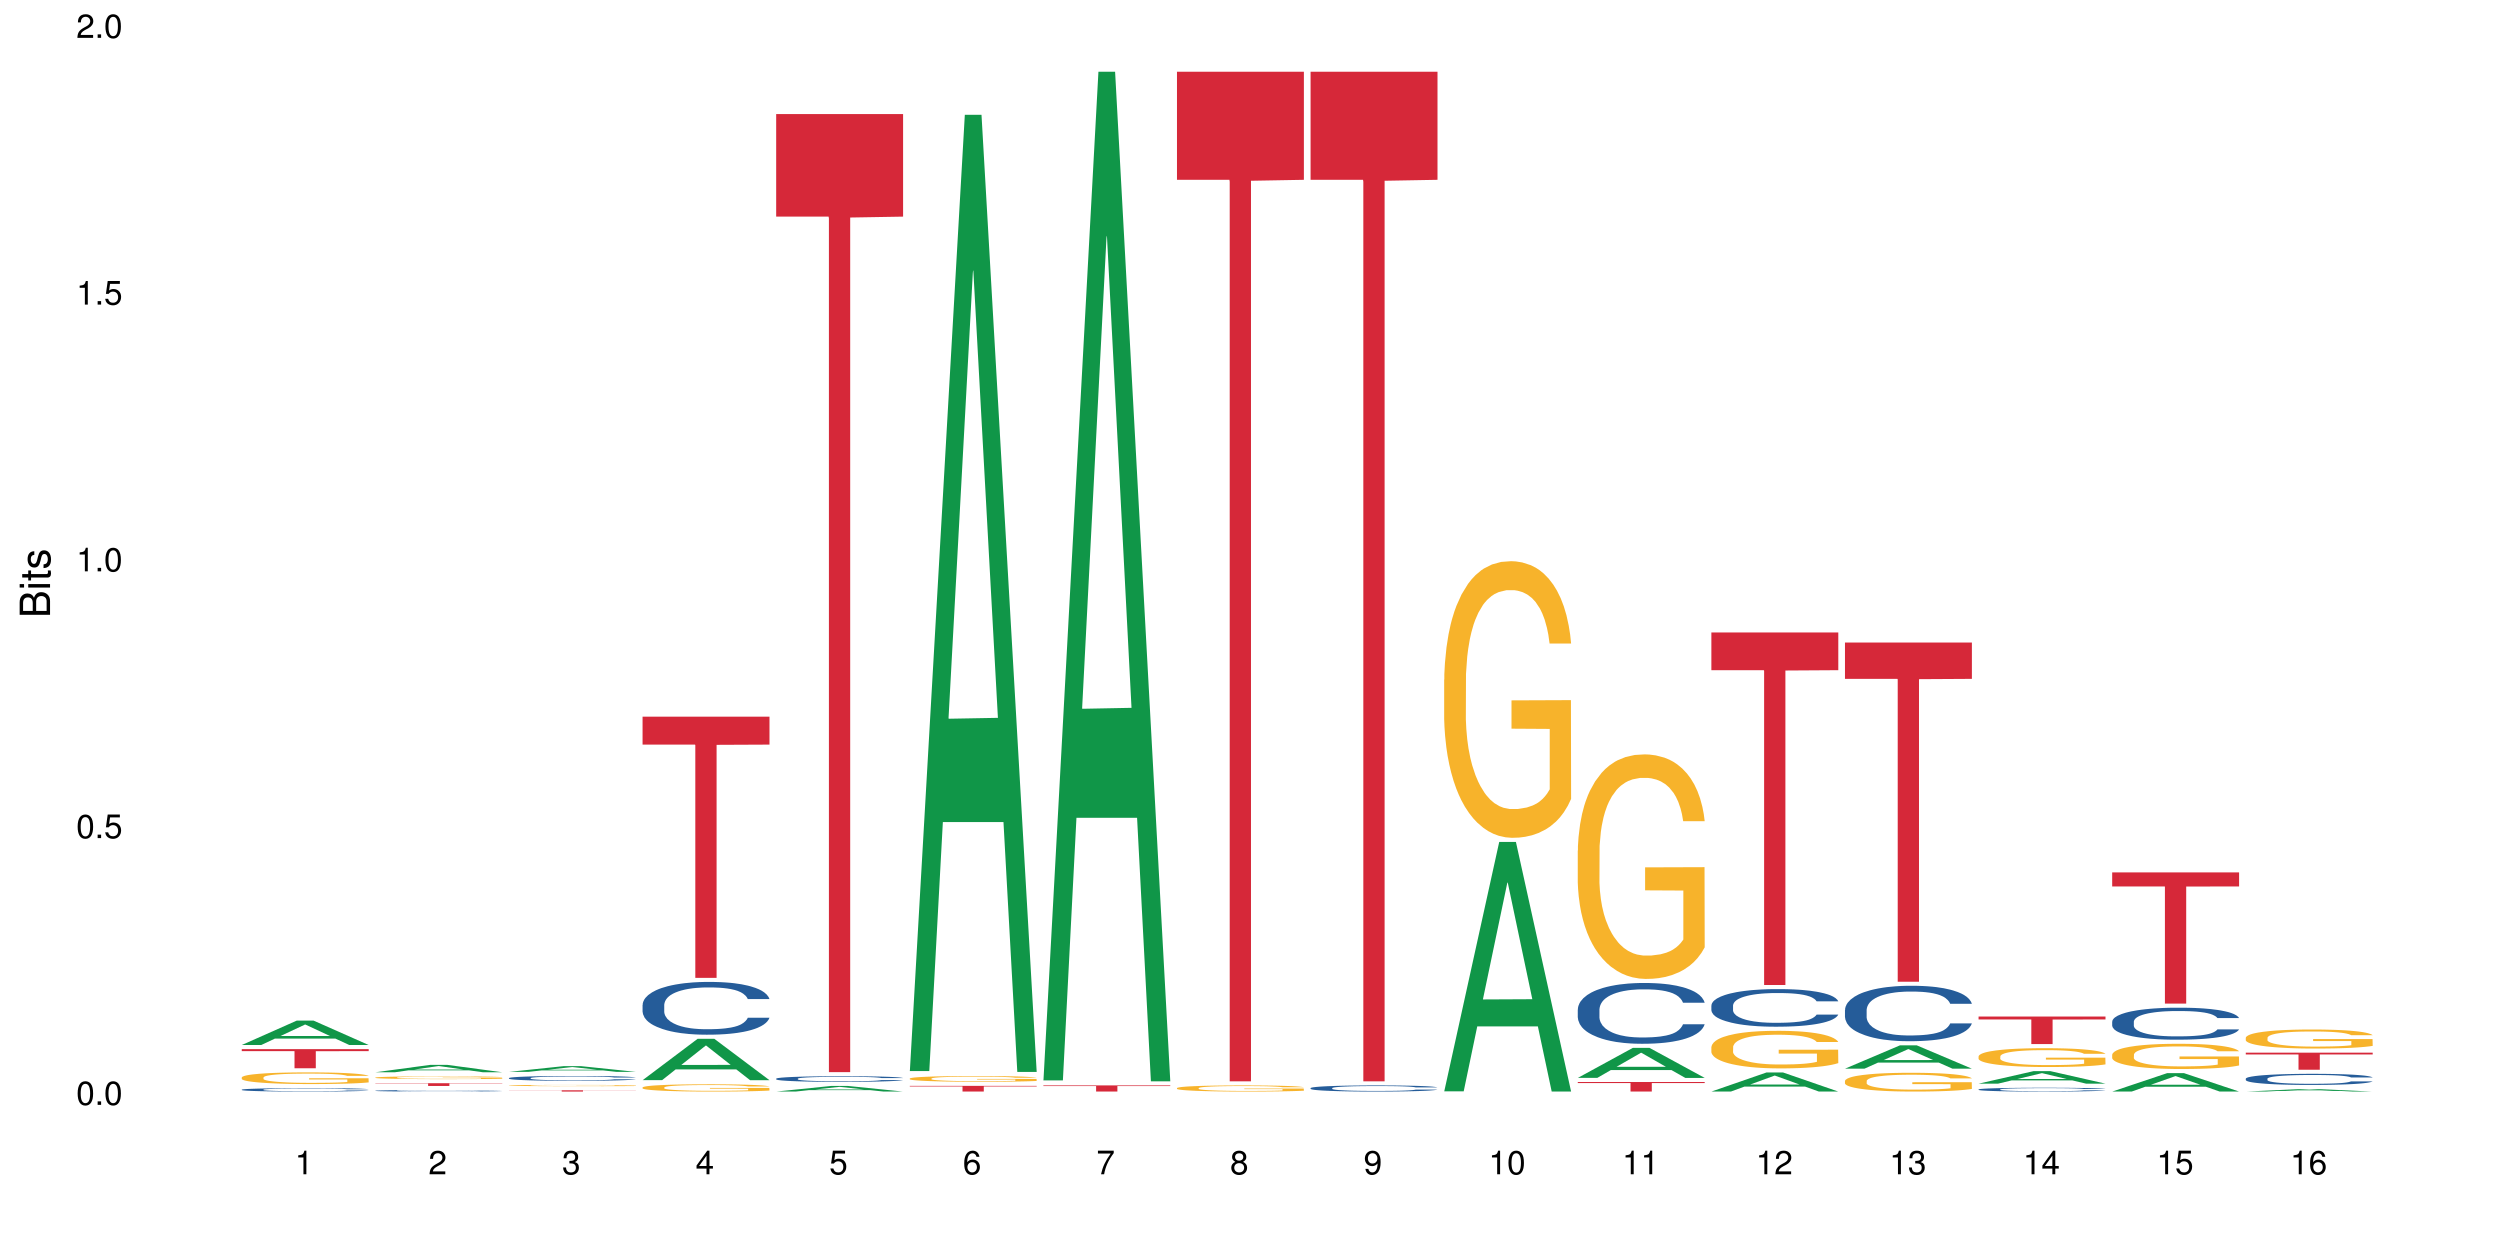 <?xml version="1.0" encoding="UTF-8"?>
<svg xmlns="http://www.w3.org/2000/svg" xmlns:xlink="http://www.w3.org/1999/xlink" width="720pt" height="360pt" viewBox="0 0 720 360" version="1.1">
<defs>
<g>
<symbol overflow="visible" id="glyph0-0">
<path style="stroke:none;" d=""/>
</symbol>
<symbol overflow="visible" id="glyph0-1">
<path style="stroke:none;" d="M 2.641 -6.797 C 2 -6.797 1.422 -6.531 1.078 -6.047 C 0.641 -5.453 0.406 -4.547 0.406 -3.297 C 0.406 -1 1.188 0.219 2.641 0.219 C 4.078 0.219 4.859 -1 4.859 -3.234 C 4.859 -4.562 4.656 -5.438 4.203 -6.047 C 3.844 -6.531 3.281 -6.797 2.641 -6.797 Z M 2.641 -6.047 C 3.547 -6.047 4 -5.125 4 -3.312 C 4 -1.375 3.562 -0.484 2.625 -0.484 C 1.734 -0.484 1.281 -1.422 1.281 -3.281 C 1.281 -5.141 1.734 -6.047 2.641 -6.047 Z M 2.641 -6.047 "/>
</symbol>
<symbol overflow="visible" id="glyph0-2">
<path style="stroke:none;" d="M 1.828 -1 L 0.828 -1 L 0.828 0 L 1.828 0 Z M 1.828 -1 "/>
</symbol>
<symbol overflow="visible" id="glyph0-3">
<path style="stroke:none;" d="M 4.562 -6.797 L 1.062 -6.797 L 0.547 -3.094 L 1.328 -3.094 C 1.719 -3.562 2.047 -3.734 2.578 -3.734 C 3.484 -3.734 4.062 -3.109 4.062 -2.094 C 4.062 -1.125 3.484 -0.531 2.578 -0.531 C 1.828 -0.531 1.375 -0.906 1.188 -1.672 L 0.328 -1.672 C 0.453 -1.109 0.547 -0.844 0.75 -0.594 C 1.125 -0.078 1.828 0.219 2.594 0.219 C 3.969 0.219 4.922 -0.781 4.922 -2.219 C 4.922 -3.562 4.031 -4.484 2.719 -4.484 C 2.25 -4.484 1.859 -4.359 1.469 -4.062 L 1.734 -5.969 L 4.562 -5.969 Z M 4.562 -6.797 "/>
</symbol>
<symbol overflow="visible" id="glyph0-4">
<path style="stroke:none;" d="M 2.484 -4.844 L 2.484 0 L 3.328 0 L 3.328 -6.797 L 2.766 -6.797 C 2.469 -5.75 2.281 -5.609 0.984 -5.453 L 0.984 -4.844 Z M 2.484 -4.844 "/>
</symbol>
<symbol overflow="visible" id="glyph0-5">
<path style="stroke:none;" d="M 4.859 -0.828 L 1.281 -0.828 C 1.359 -1.391 1.672 -1.75 2.5 -2.234 L 3.469 -2.75 C 4.406 -3.266 4.906 -3.969 4.906 -4.812 C 4.906 -5.375 4.672 -5.906 4.266 -6.266 C 3.859 -6.625 3.375 -6.797 2.719 -6.797 C 1.859 -6.797 1.219 -6.5 0.844 -5.922 C 0.609 -5.562 0.5 -5.125 0.484 -4.438 L 1.328 -4.438 C 1.359 -4.906 1.406 -5.188 1.531 -5.406 C 1.75 -5.812 2.188 -6.062 2.703 -6.062 C 3.469 -6.062 4.031 -5.516 4.031 -4.781 C 4.031 -4.25 3.719 -3.797 3.125 -3.438 L 2.234 -2.938 C 0.812 -2.141 0.406 -1.5 0.328 0 L 4.859 0 Z M 4.859 -0.828 "/>
</symbol>
<symbol overflow="visible" id="glyph0-6">
<path style="stroke:none;" d="M 2.125 -3.125 L 2.578 -3.125 C 3.516 -3.125 3.984 -2.703 3.984 -1.891 C 3.984 -1.031 3.469 -0.531 2.578 -0.531 C 1.656 -0.531 1.203 -0.984 1.156 -1.969 L 0.312 -1.969 C 0.344 -1.422 0.438 -1.078 0.609 -0.766 C 0.953 -0.109 1.625 0.219 2.547 0.219 C 3.953 0.219 4.859 -0.609 4.859 -1.906 C 4.859 -2.766 4.516 -3.25 3.703 -3.516 C 4.344 -3.766 4.656 -4.25 4.656 -4.938 C 4.656 -6.109 3.875 -6.797 2.578 -6.797 C 1.203 -6.797 0.484 -6.047 0.453 -4.609 L 1.297 -4.609 C 1.312 -5.016 1.344 -5.25 1.453 -5.453 C 1.641 -5.828 2.062 -6.062 2.594 -6.062 C 3.344 -6.062 3.797 -5.625 3.797 -4.906 C 3.797 -4.422 3.609 -4.141 3.25 -3.984 C 3.016 -3.891 2.719 -3.844 2.125 -3.844 Z M 2.125 -3.125 "/>
</symbol>
<symbol overflow="visible" id="glyph0-7">
<path style="stroke:none;" d="M 3.141 -1.625 L 3.141 0 L 3.984 0 L 3.984 -1.625 L 4.984 -1.625 L 4.984 -2.391 L 3.984 -2.391 L 3.984 -6.797 L 3.359 -6.797 L 0.266 -2.516 L 0.266 -1.625 Z M 3.141 -2.391 L 1 -2.391 L 3.141 -5.359 Z M 3.141 -2.391 "/>
</symbol>
<symbol overflow="visible" id="glyph0-8">
<path style="stroke:none;" d="M 4.781 -5.031 C 4.609 -6.141 3.891 -6.797 2.844 -6.797 C 2.094 -6.797 1.422 -6.438 1.031 -5.828 C 0.609 -5.172 0.406 -4.344 0.406 -3.094 C 0.406 -1.953 0.578 -1.234 0.984 -0.625 C 1.359 -0.078 1.953 0.219 2.703 0.219 C 3.984 0.219 4.922 -0.734 4.922 -2.078 C 4.922 -3.344 4.062 -4.234 2.844 -4.234 C 2.172 -4.234 1.641 -3.969 1.281 -3.469 C 1.281 -5.125 1.828 -6.047 2.797 -6.047 C 3.391 -6.047 3.797 -5.672 3.938 -5.031 Z M 2.734 -3.484 C 3.547 -3.484 4.062 -2.922 4.062 -2 C 4.062 -1.156 3.484 -0.531 2.703 -0.531 C 1.922 -0.531 1.328 -1.188 1.328 -2.047 C 1.328 -2.891 1.906 -3.484 2.734 -3.484 Z M 2.734 -3.484 "/>
</symbol>
<symbol overflow="visible" id="glyph0-9">
<path style="stroke:none;" d="M 4.984 -6.797 L 0.438 -6.797 L 0.438 -5.969 L 4.109 -5.969 C 2.5 -3.656 1.828 -2.234 1.328 0 L 2.219 0 C 2.594 -2.172 3.453 -4.047 4.984 -6.094 Z M 4.984 -6.797 "/>
</symbol>
<symbol overflow="visible" id="glyph0-10">
<path style="stroke:none;" d="M 3.75 -3.578 C 4.453 -4 4.688 -4.344 4.688 -4.984 C 4.688 -6.047 3.844 -6.797 2.641 -6.797 C 1.438 -6.797 0.594 -6.047 0.594 -4.984 C 0.594 -4.359 0.828 -4.016 1.516 -3.578 C 0.734 -3.203 0.359 -2.641 0.359 -1.891 C 0.359 -0.641 1.297 0.219 2.641 0.219 C 3.984 0.219 4.922 -0.641 4.922 -1.875 C 4.922 -2.641 4.531 -3.203 3.75 -3.578 Z M 2.641 -6.047 C 3.359 -6.047 3.812 -5.625 3.812 -4.969 C 3.812 -4.344 3.344 -3.922 2.641 -3.922 C 1.922 -3.922 1.453 -4.344 1.453 -4.984 C 1.453 -5.625 1.922 -6.047 2.641 -6.047 Z M 2.641 -3.203 C 3.484 -3.203 4.062 -2.672 4.062 -1.875 C 4.062 -1.062 3.484 -0.531 2.625 -0.531 C 1.797 -0.531 1.219 -1.078 1.219 -1.875 C 1.219 -2.672 1.797 -3.203 2.641 -3.203 Z M 2.641 -3.203 "/>
</symbol>
<symbol overflow="visible" id="glyph0-11">
<path style="stroke:none;" d="M 0.516 -1.547 C 0.672 -0.438 1.406 0.219 2.438 0.219 C 3.188 0.219 3.859 -0.141 4.266 -0.75 C 4.688 -1.406 4.891 -2.25 4.891 -3.484 C 4.891 -4.625 4.703 -5.359 4.312 -5.953 C 3.938 -6.5 3.344 -6.797 2.594 -6.797 C 1.297 -6.797 0.359 -5.844 0.359 -4.516 C 0.359 -3.25 1.234 -2.344 2.453 -2.344 C 3.094 -2.344 3.562 -2.578 4.016 -3.109 C 4 -1.453 3.469 -0.531 2.5 -0.531 C 1.906 -0.531 1.484 -0.906 1.359 -1.547 Z M 2.578 -6.062 C 3.375 -6.062 3.969 -5.406 3.969 -4.531 C 3.969 -3.688 3.375 -3.094 2.547 -3.094 C 1.734 -3.094 1.234 -3.672 1.234 -4.578 C 1.234 -5.438 1.797 -6.062 2.578 -6.062 Z M 2.578 -6.062 "/>
</symbol>
<symbol overflow="visible" id="glyph1-0">
<path style="stroke:none;" d=""/>
</symbol>
<symbol overflow="visible" id="glyph1-1">
<path style="stroke:none;" d="M 0 -0.953 L 0 -4.891 C 0 -5.719 -0.234 -6.344 -0.734 -6.797 C -1.188 -7.234 -1.812 -7.469 -2.5 -7.469 C -3.547 -7.469 -4.188 -7 -4.625 -5.875 C -4.984 -6.672 -5.641 -7.094 -6.531 -7.094 C -7.156 -7.094 -7.734 -6.859 -8.141 -6.391 C -8.562 -5.938 -8.75 -5.344 -8.75 -4.5 L -8.75 -0.953 Z M -4.984 -2.062 L -7.766 -2.062 L -7.766 -4.219 C -7.766 -4.844 -7.688 -5.203 -7.453 -5.5 C -7.219 -5.812 -6.859 -5.969 -6.375 -5.969 C -5.906 -5.969 -5.531 -5.812 -5.297 -5.5 C -5.062 -5.203 -4.984 -4.844 -4.984 -4.219 Z M -0.984 -2.062 L -4 -2.062 L -4 -4.781 C -4 -5.328 -3.859 -5.688 -3.578 -5.953 C -3.297 -6.219 -2.922 -6.359 -2.484 -6.359 C -2.062 -6.359 -1.688 -6.219 -1.406 -5.953 C -1.109 -5.688 -0.984 -5.328 -0.984 -4.781 Z M -0.984 -2.062 "/>
</symbol>
<symbol overflow="visible" id="glyph1-2">
<path style="stroke:none;" d="M -6.281 -1.797 L -6.281 -0.797 L 0 -0.797 L 0 -1.797 Z M -8.75 -1.797 L -8.75 -0.797 L -7.484 -0.797 L -7.484 -1.797 Z M -8.75 -1.797 "/>
</symbol>
<symbol overflow="visible" id="glyph1-3">
<path style="stroke:none;" d="M -6.281 -3.047 L -6.281 -2.016 L -8.016 -2.016 L -8.016 -1.016 L -6.281 -1.016 L -6.281 -0.172 L -5.469 -0.172 L -5.469 -1.016 L -0.719 -1.016 C -0.078 -1.016 0.281 -1.453 0.281 -2.234 C 0.281 -2.469 0.25 -2.719 0.188 -3.047 L -0.641 -3.047 C -0.609 -2.922 -0.594 -2.766 -0.594 -2.562 C -0.594 -2.141 -0.719 -2.016 -1.156 -2.016 L -5.469 -2.016 L -5.469 -3.047 Z M -6.281 -3.047 "/>
</symbol>
<symbol overflow="visible" id="glyph1-4">
<path style="stroke:none;" d="M -4.531 -5.25 C -5.766 -5.25 -6.469 -4.422 -6.469 -2.969 C -6.469 -1.516 -5.719 -0.562 -4.547 -0.562 C -3.562 -0.562 -3.094 -1.062 -2.734 -2.562 L -2.516 -3.484 C -2.344 -4.188 -2.094 -4.469 -1.625 -4.469 C -1.047 -4.469 -0.641 -3.875 -0.641 -3 C -0.641 -2.453 -0.797 -2 -1.062 -1.75 C -1.25 -1.594 -1.422 -1.531 -1.875 -1.469 L -1.875 -0.406 C -0.422 -0.453 0.281 -1.266 0.281 -2.922 C 0.281 -4.5 -0.5 -5.516 -1.719 -5.516 C -2.656 -5.516 -3.172 -4.984 -3.469 -3.734 L -3.703 -2.766 C -3.891 -1.953 -4.156 -1.609 -4.594 -1.609 C -5.172 -1.609 -5.547 -2.125 -5.547 -2.938 C -5.547 -3.75 -5.203 -4.172 -4.531 -4.203 Z M -4.531 -5.25 "/>
</symbol>
</g>
</defs>
<g id="surface65426">
<rect x="0" y="0" width="720" height="360" style="fill:rgb(100%,100%,100%);fill-opacity:1;stroke:none;"/>
<path style=" stroke:none;fill-rule:nonzero;fill:rgb(6.275%,58.824%,28.235%);fill-opacity:1;" d="M 69.629 300.957 L 69.668 300.949 L 85.484 293.926 L 90.289 293.926 L 106.184 300.965 L 100.598 300.965 L 96.613 299.125 L 79.156 299.125 L 75.254 300.957 L 69.629 300.957 L 80.836 298.367 L 95.012 298.359 L 87.945 295.074 L 87.867 295.07 L 87.789 295.09 L 80.797 298.359 L 80.836 298.367 Z M 69.629 300.957 "/>
<path style=" stroke:none;fill-rule:nonzero;fill:rgb(14.51%,36.078%,60%);fill-opacity:1;" d="M 69.629 313.816 L 69.676 313.816 L 69.676 313.793 L 69.809 313.758 L 70.121 313.715 L 70.434 313.688 L 71.234 313.633 L 72.348 313.582 L 73.508 313.543 L 74.355 313.52 L 75.113 313.5 L 76.852 313.469 L 77.965 313.449 L 79.168 313.434 L 80.641 313.422 L 81.711 313.41 L 84.117 313.398 L 85.898 313.391 L 87.281 313.387 L 90.27 313.387 L 92.051 313.391 L 93.344 313.395 L 94.77 313.402 L 95.973 313.41 L 98.07 313.43 L 99.941 313.457 L 100.789 313.469 L 102.125 313.5 L 103.152 313.523 L 103.863 313.547 L 104.668 313.582 L 105.379 313.621 L 105.914 313.668 L 106.184 313.707 L 99.941 313.707 L 99.629 313.672 L 99.273 313.645 L 98.605 313.605 L 97.938 313.578 L 97 313.555 L 96.152 313.535 L 94.992 313.52 L 93.969 313.508 L 92.898 313.5 L 91.875 313.496 L 89.91 313.488 L 87.637 313.488 L 86.793 313.492 L 85.055 313.5 L 84.117 313.504 L 82.781 313.52 L 81.844 313.531 L 80.73 313.547 L 79.973 313.562 L 79.035 313.586 L 78.367 313.605 L 77.609 313.637 L 77.164 313.66 L 76.762 313.684 L 76.406 313.715 L 76.137 313.746 L 75.961 313.777 L 75.871 313.812 L 75.871 313.949 L 75.961 313.984 L 76.184 314.02 L 76.762 314.074 L 77.609 314.121 L 78.59 314.16 L 79.527 314.188 L 80.059 314.199 L 80.773 314.215 L 81.887 314.23 L 83.492 314.25 L 84.43 314.258 L 85.855 314.266 L 87.328 314.27 L 89.289 314.27 L 91.027 314.266 L 92.184 314.262 L 93.391 314.254 L 95.039 314.238 L 96.062 314.223 L 96.953 314.207 L 97.625 314.188 L 98.07 314.176 L 98.738 314.148 L 99.273 314.117 L 99.676 314.086 L 99.941 314.055 L 106.184 314.055 L 105.914 314.09 L 105.516 314.125 L 105.113 314.152 L 104.488 314.184 L 103.773 314.211 L 102.75 314.242 L 101.902 314.262 L 100.789 314.285 L 99.762 314.301 L 98.648 314.316 L 97 314.336 L 95.93 314.344 L 94.77 314.352 L 93.391 314.359 L 91.648 314.367 L 89.777 314.371 L 88.039 314.371 L 86.168 314.367 L 84.785 314.367 L 82.957 314.355 L 80.684 314.34 L 79.035 314.324 L 77.742 314.309 L 76.629 314.289 L 75.379 314.266 L 73.773 314.227 L 72.793 314.195 L 72.125 314.168 L 71.367 314.133 L 70.832 314.102 L 70.207 314.051 L 69.762 313.988 L 69.629 313.938 Z M 69.629 313.816 "/>
<path style=" stroke:none;fill-rule:nonzero;fill:rgb(96.863%,70.196%,16.863%);fill-opacity:1;" d="M 69.629 310.285 L 69.676 310.285 L 69.676 310.223 L 69.852 310.082 L 70.297 309.895 L 70.879 309.738 L 71.5 309.613 L 71.902 309.551 L 72.57 309.457 L 73.152 309.391 L 74.621 309.25 L 76.496 309.121 L 77.52 309.066 L 78.68 309.016 L 80.328 308.957 L 81.086 308.938 L 83.402 308.887 L 86.035 308.855 L 88.93 308.848 L 90.27 308.852 L 92.098 308.863 L 94.594 308.895 L 96.02 308.926 L 97.133 308.957 L 98.293 308.996 L 99.719 309.059 L 101.055 309.133 L 102.125 309.207 L 103.195 309.297 L 104.086 309.395 L 104.844 309.504 L 105.516 309.633 L 105.914 309.738 L 106.184 309.848 L 99.984 309.848 L 99.629 309.738 L 99.227 309.656 L 98.559 309.555 L 97.891 309.48 L 97.223 309.422 L 95.973 309.344 L 94.906 309.293 L 93.566 309.25 L 92.273 309.223 L 90.805 309.207 L 89.91 309.199 L 87.551 309.199 L 85.41 309.223 L 84.16 309.246 L 83.27 309.27 L 82.023 309.316 L 81.266 309.352 L 80.816 309.379 L 79.48 309.473 L 78.59 309.559 L 78.098 309.617 L 77.477 309.711 L 77.027 309.793 L 76.539 309.914 L 76.27 310.008 L 75.914 310.215 L 75.871 310.77 L 76.004 310.887 L 76.27 311.012 L 76.629 311.121 L 77.164 311.238 L 77.699 311.328 L 78.633 311.445 L 79.438 311.527 L 80.059 311.578 L 81.266 311.66 L 81.754 311.688 L 82.914 311.746 L 84.117 311.789 L 85.59 311.824 L 86.703 311.844 L 88.484 311.859 L 90.758 311.859 L 93.434 311.84 L 95.129 311.816 L 96.285 311.789 L 97.043 311.77 L 97.98 311.734 L 98.648 311.703 L 99.273 311.672 L 100.031 311.617 L 100.031 310.887 L 89.02 310.883 L 89.02 310.539 L 106.137 310.535 L 106.184 311.734 L 105.246 311.816 L 104.086 311.898 L 102.973 311.961 L 101.812 312.012 L 100.164 312.07 L 98.828 312.105 L 96.777 312.148 L 94.906 312.176 L 92.941 312.195 L 91.203 312.207 L 89.152 312.207 L 87.328 312.203 L 85.363 312.184 L 83.805 312.16 L 82.379 312.129 L 80.953 312.09 L 79.168 312.023 L 78.012 311.973 L 76.805 311.906 L 75.602 311.832 L 74.531 311.746 L 73.82 311.684 L 73.105 311.609 L 72.348 311.516 L 71.637 311.414 L 71.102 311.316 L 70.609 311.211 L 70.254 311.109 L 69.898 310.973 L 69.719 310.859 L 69.629 310.766 Z M 69.629 310.285 "/>
<path style=" stroke:none;fill-rule:nonzero;fill:rgb(83.922%,15.686%,22.353%);fill-opacity:1;" d="M 69.629 302.145 L 106.184 302.145 L 106.184 302.734 L 90.949 302.738 L 90.949 307.668 L 84.82 307.668 L 84.82 302.746 L 84.73 302.734 L 69.629 302.734 Z M 69.629 302.145 "/>
<path style=" stroke:none;fill-rule:nonzero;fill:rgb(6.275%,58.824%,28.235%);fill-opacity:1;" d="M 108.105 308.812 L 108.145 308.809 L 123.961 306.676 L 128.766 306.676 L 144.66 308.812 L 139.074 308.812 L 135.09 308.258 L 117.637 308.258 L 113.73 308.812 L 108.105 308.812 L 119.312 308.023 L 133.492 308.023 L 126.422 307.027 L 126.344 307.023 L 126.266 307.031 L 119.273 308.023 L 119.312 308.023 Z M 108.105 308.812 "/>
<path style=" stroke:none;fill-rule:nonzero;fill:rgb(14.51%,36.078%,60%);fill-opacity:1;" d="M 108.105 314.125 L 108.152 314.125 L 108.152 314.117 L 108.285 314.102 L 108.598 314.082 L 108.91 314.07 L 109.711 314.047 L 110.824 314.023 L 111.984 314.004 L 112.832 313.996 L 113.59 313.988 L 115.328 313.973 L 116.441 313.965 L 117.645 313.957 L 119.117 313.953 L 120.188 313.945 L 122.594 313.941 L 124.375 313.938 L 130.527 313.938 L 131.82 313.941 L 133.246 313.945 L 134.453 313.945 L 136.547 313.957 L 138.418 313.969 L 139.266 313.973 L 140.602 313.984 L 141.629 313.996 L 142.34 314.008 L 143.145 314.023 L 143.855 314.039 L 144.391 314.062 L 144.66 314.078 L 138.418 314.078 L 138.105 314.062 L 137.75 314.051 L 137.082 314.035 L 136.414 314.023 L 135.477 314.012 L 134.629 314.004 L 133.469 313.996 L 132.445 313.992 L 131.375 313.988 L 130.352 313.984 L 128.391 313.98 L 126.117 313.98 L 125.27 313.984 L 123.531 313.984 L 122.594 313.988 L 121.258 313.996 L 120.32 314 L 119.207 314.008 L 118.449 314.016 L 117.512 314.023 L 116.844 314.035 L 116.086 314.047 L 115.641 314.059 L 115.238 314.066 L 114.883 314.082 L 114.613 314.094 L 114.438 314.109 L 114.348 314.125 L 114.348 314.184 L 114.438 314.199 L 114.66 314.215 L 115.238 314.238 L 116.086 314.262 L 117.066 314.277 L 118.004 314.289 L 118.539 314.297 L 119.25 314.301 L 120.363 314.309 L 121.969 314.316 L 122.906 314.32 L 124.332 314.324 L 129.504 314.324 L 130.664 314.32 L 131.867 314.32 L 133.516 314.312 L 134.539 314.305 L 135.434 314.297 L 136.102 314.289 L 136.547 314.285 L 137.215 314.273 L 137.75 314.258 L 138.152 314.246 L 138.418 314.23 L 144.66 314.23 L 144.391 314.246 L 143.992 314.262 L 143.59 314.273 L 142.965 314.289 L 142.254 314.301 L 141.227 314.312 L 140.379 314.324 L 139.266 314.332 L 138.242 314.34 L 137.125 314.348 L 135.477 314.355 L 134.406 314.359 L 133.246 314.363 L 131.867 314.367 L 130.129 314.367 L 128.254 314.371 L 124.645 314.371 L 123.262 314.367 L 121.434 314.363 L 119.16 314.359 L 117.512 314.352 L 116.219 314.344 L 115.105 314.336 L 113.855 314.324 L 112.254 314.305 L 111.27 314.293 L 110.602 314.281 L 109.844 314.266 L 109.309 314.254 L 108.688 314.23 L 108.238 314.203 L 108.105 314.18 Z M 108.105 314.125 "/>
<path style=" stroke:none;fill-rule:nonzero;fill:rgb(96.863%,70.196%,16.863%);fill-opacity:1;" d="M 108.105 310.332 L 108.152 310.332 L 108.152 310.316 L 108.328 310.285 L 108.773 310.238 L 109.355 310.203 L 109.98 310.176 L 110.379 310.16 L 111.047 310.137 L 111.629 310.121 L 113.098 310.09 L 114.973 310.059 L 115.996 310.047 L 117.156 310.031 L 118.805 310.02 L 119.562 310.016 L 121.879 310.004 L 124.512 309.996 L 127.406 309.992 L 128.746 309.992 L 130.574 309.996 L 133.07 310.004 L 134.496 310.012 L 135.609 310.02 L 136.77 310.027 L 138.195 310.043 L 139.531 310.062 L 140.602 310.078 L 141.672 310.102 L 142.562 310.121 L 143.32 310.148 L 143.992 310.18 L 144.391 310.203 L 144.66 310.23 L 138.465 310.23 L 138.105 310.203 L 137.707 310.184 L 137.035 310.16 L 135.699 310.129 L 134.453 310.109 L 133.383 310.098 L 132.043 310.09 L 130.75 310.082 L 129.281 310.078 L 126.027 310.078 L 123.887 310.082 L 122.637 310.086 L 121.746 310.094 L 120.5 310.105 L 119.742 310.113 L 119.297 310.117 L 117.957 310.141 L 117.066 310.16 L 116.574 310.176 L 115.953 310.195 L 115.508 310.215 L 115.016 310.246 L 114.75 310.266 L 114.391 310.316 L 114.348 310.445 L 114.48 310.473 L 114.75 310.504 L 115.105 310.531 L 115.641 310.559 L 116.176 310.578 L 117.109 310.605 L 117.914 310.625 L 118.539 310.637 L 119.742 310.656 L 120.23 310.664 L 121.391 310.676 L 122.594 310.688 L 124.066 310.695 L 125.18 310.699 L 126.961 310.703 L 129.234 310.703 L 131.91 310.699 L 133.605 310.691 L 134.762 310.688 L 135.52 310.684 L 136.457 310.676 L 137.125 310.668 L 137.75 310.66 L 138.508 310.648 L 138.508 310.473 L 127.496 310.473 L 127.496 310.391 L 144.613 310.391 L 144.66 310.676 L 143.723 310.695 L 142.562 310.711 L 141.449 310.727 L 140.289 310.738 L 138.641 310.754 L 137.305 310.762 L 135.254 310.773 L 133.383 310.777 L 131.422 310.781 L 129.68 310.785 L 125.805 310.785 L 123.844 310.781 L 122.281 310.773 L 119.43 310.758 L 117.645 310.742 L 116.488 310.73 L 115.285 310.715 L 114.078 310.695 L 113.012 310.676 L 111.582 310.645 L 110.824 310.621 L 110.113 310.598 L 109.578 310.574 L 109.086 310.551 L 108.73 310.527 L 108.375 310.492 L 108.195 310.469 L 108.105 310.445 Z M 108.105 310.332 "/>
<path style=" stroke:none;fill-rule:nonzero;fill:rgb(83.922%,15.686%,22.353%);fill-opacity:1;" d="M 108.105 311.965 L 144.66 311.965 L 144.66 312.051 L 129.426 312.051 L 129.426 312.758 L 123.297 312.758 L 123.297 312.051 L 108.105 312.051 Z M 108.105 311.965 "/>
<path style=" stroke:none;fill-rule:nonzero;fill:rgb(6.275%,58.824%,28.235%);fill-opacity:1;" d="M 146.582 308.695 L 146.621 308.695 L 162.438 307.039 L 167.242 307.039 L 183.137 308.699 L 177.551 308.699 L 173.57 308.266 L 156.113 308.266 L 152.207 308.695 L 146.582 308.695 L 157.793 308.086 L 171.969 308.086 L 164.898 307.312 L 164.82 307.309 L 164.742 307.316 L 157.754 308.086 L 157.793 308.086 Z M 146.582 308.695 "/>
<path style=" stroke:none;fill-rule:nonzero;fill:rgb(14.51%,36.078%,60%);fill-opacity:1;" d="M 146.582 310.484 L 146.629 310.484 L 146.629 310.453 L 146.762 310.406 L 147.074 310.344 L 147.387 310.301 L 148.188 310.227 L 149.301 310.152 L 150.461 310.098 L 151.309 310.062 L 152.066 310.039 L 153.805 309.992 L 154.918 309.969 L 156.121 309.945 L 157.594 309.922 L 158.664 309.91 L 161.07 309.891 L 162.855 309.883 L 164.234 309.879 L 167.223 309.879 L 169.004 309.883 L 170.297 309.891 L 171.727 309.898 L 172.93 309.91 L 175.023 309.938 L 176.895 309.973 L 177.742 309.996 L 179.078 310.035 L 180.105 310.074 L 180.82 310.105 L 181.621 310.152 L 182.336 310.211 L 182.867 310.277 L 183.137 310.332 L 176.895 310.332 L 176.582 310.281 L 176.227 310.242 L 175.559 310.188 L 174.891 310.152 L 173.953 310.113 L 173.105 310.09 L 171.949 310.066 L 170.922 310.051 L 169.852 310.039 L 168.828 310.031 L 166.867 310.023 L 164.594 310.023 L 163.746 310.027 L 162.008 310.035 L 161.07 310.043 L 159.734 310.062 L 158.797 310.078 L 157.684 310.105 L 156.926 310.125 L 155.988 310.16 L 155.32 310.188 L 154.562 310.23 L 154.117 310.262 L 153.715 310.301 L 153.359 310.34 L 153.09 310.387 L 152.914 310.434 L 152.824 310.48 L 152.824 310.68 L 152.914 310.723 L 153.137 310.777 L 153.715 310.855 L 154.562 310.922 L 155.543 310.977 L 156.48 311.016 L 157.016 311.035 L 157.727 311.055 L 158.844 311.078 L 160.445 311.105 L 161.383 311.113 L 162.809 311.125 L 164.281 311.129 L 166.242 311.129 L 167.98 311.125 L 169.141 311.117 L 170.344 311.109 L 171.992 311.086 L 173.016 311.066 L 173.91 311.043 L 174.578 311.02 L 175.023 310.996 L 175.691 310.957 L 176.227 310.914 L 176.629 310.871 L 176.895 310.828 L 183.137 310.828 L 182.867 310.879 L 182.469 310.926 L 182.066 310.965 L 181.441 311.008 L 180.73 311.047 L 179.703 311.094 L 178.855 311.121 L 177.742 311.156 L 176.719 311.18 L 175.602 311.199 L 173.953 311.227 L 172.883 311.238 L 171.727 311.25 L 170.344 311.262 L 168.605 311.27 L 166.73 311.273 L 164.992 311.277 L 163.121 311.273 L 161.738 311.27 L 159.91 311.258 L 157.637 311.234 L 155.988 311.211 L 154.695 311.188 L 153.582 311.16 L 152.332 311.125 L 150.73 311.07 L 149.75 311.027 L 149.078 310.988 L 148.32 310.941 L 147.785 310.895 L 147.164 310.824 L 146.719 310.734 L 146.582 310.664 Z M 146.582 310.484 "/>
<path style=" stroke:none;fill-rule:nonzero;fill:rgb(96.863%,70.196%,16.863%);fill-opacity:1;" d="M 146.582 312.613 L 146.629 312.613 L 146.629 312.605 L 146.805 312.59 L 147.25 312.57 L 147.832 312.555 L 148.457 312.539 L 148.855 312.531 L 149.523 312.523 L 150.105 312.516 L 151.574 312.5 L 153.449 312.484 L 154.473 312.48 L 155.633 312.473 L 157.281 312.469 L 158.039 312.465 L 160.359 312.461 L 162.988 312.457 L 169.051 312.457 L 171.547 312.461 L 172.973 312.465 L 174.086 312.469 L 175.246 312.473 L 176.672 312.48 L 178.012 312.488 L 179.078 312.496 L 180.148 312.504 L 181.043 312.516 L 181.801 312.527 L 182.469 312.543 L 182.867 312.555 L 183.137 312.566 L 176.941 312.566 L 176.582 312.555 L 176.184 312.543 L 175.516 312.535 L 174.844 312.527 L 174.176 312.52 L 172.93 312.512 L 171.859 312.504 L 170.52 312.5 L 169.227 312.496 L 162.363 312.496 L 161.117 312.5 L 160.223 312.504 L 158.977 312.508 L 158.219 312.512 L 157.773 312.516 L 156.434 312.523 L 155.543 312.535 L 155.055 312.539 L 154.43 312.551 L 153.984 312.559 L 153.492 312.574 L 153.227 312.582 L 152.867 312.605 L 152.824 312.668 L 152.957 312.68 L 153.227 312.691 L 153.582 312.703 L 154.117 312.719 L 154.652 312.727 L 155.586 312.742 L 156.391 312.75 L 157.016 312.754 L 158.219 312.766 L 158.707 312.766 L 159.867 312.773 L 161.07 312.777 L 162.543 312.781 L 163.656 312.785 L 170.387 312.785 L 172.082 312.781 L 173.242 312.777 L 174 312.777 L 174.934 312.773 L 175.602 312.77 L 176.227 312.766 L 176.984 312.758 L 176.984 312.68 L 165.973 312.68 L 165.973 312.641 L 183.094 312.641 L 183.137 312.773 L 182.199 312.781 L 181.043 312.789 L 179.926 312.797 L 178.77 312.801 L 177.117 312.809 L 175.781 312.812 L 173.73 312.816 L 171.859 312.82 L 169.898 312.82 L 168.16 312.824 L 164.281 312.824 L 162.32 312.82 L 160.758 312.816 L 159.332 312.816 L 157.906 312.809 L 156.121 312.805 L 154.965 312.797 L 153.762 312.789 L 152.555 312.781 L 151.488 312.773 L 150.059 312.758 L 149.301 312.746 L 148.59 312.738 L 148.055 312.727 L 147.562 312.715 L 147.207 312.703 L 146.852 312.688 L 146.672 312.676 L 146.582 312.664 Z M 146.582 312.613 "/>
<path style=" stroke:none;fill-rule:nonzero;fill:rgb(83.922%,15.686%,22.353%);fill-opacity:1;" d="M 146.582 314.004 L 183.137 314.004 L 183.137 314.043 L 167.902 314.043 L 167.902 314.371 L 161.773 314.371 L 161.773 314.043 L 146.582 314.043 Z M 146.582 314.004 "/>
<path style=" stroke:none;fill-rule:nonzero;fill:rgb(6.275%,58.824%,28.235%);fill-opacity:1;" d="M 185.059 311.086 L 185.098 311.074 L 200.914 299.176 L 205.719 299.176 L 221.613 311.098 L 216.027 311.098 L 212.047 307.984 L 194.59 307.984 L 190.684 311.086 L 185.059 311.086 L 196.27 306.699 L 210.445 306.688 L 203.375 301.125 L 203.297 301.113 L 203.219 301.148 L 196.23 306.688 L 196.27 306.699 Z M 185.059 311.086 "/>
<path style=" stroke:none;fill-rule:nonzero;fill:rgb(14.51%,36.078%,60%);fill-opacity:1;" d="M 185.059 289.414 L 185.105 289.398 L 185.105 289.066 L 185.238 288.539 L 185.551 287.871 L 185.863 287.414 L 186.664 286.594 L 187.781 285.805 L 188.938 285.191 L 189.785 284.832 L 190.543 284.555 L 192.281 284.039 L 193.395 283.777 L 194.602 283.539 L 196.07 283.305 L 197.141 283.164 L 199.547 282.941 L 201.332 282.844 L 202.711 282.805 L 205.699 282.805 L 207.484 282.859 L 208.773 282.93 L 210.203 283.039 L 211.406 283.164 L 213.5 283.469 L 215.371 283.859 L 216.219 284.082 L 217.559 284.512 L 218.582 284.93 L 219.297 285.289 L 220.098 285.805 L 220.812 286.43 L 221.348 287.137 L 221.613 287.734 L 215.371 287.734 L 215.062 287.18 L 214.703 286.746 L 214.035 286.18 L 213.367 285.777 L 212.43 285.371 L 211.582 285.109 L 210.426 284.844 L 209.398 284.68 L 208.328 284.555 L 207.305 284.469 L 205.344 284.387 L 203.07 284.387 L 202.223 284.414 L 200.484 284.527 L 199.547 284.621 L 198.211 284.816 L 197.273 284.996 L 196.16 285.277 L 195.402 285.512 L 194.465 285.871 L 193.797 286.191 L 193.039 286.648 L 192.594 286.996 L 192.191 287.387 L 191.836 287.844 L 191.57 288.332 L 191.391 288.844 L 191.301 289.344 L 191.301 291.496 L 191.391 291.996 L 191.613 292.582 L 192.191 293.43 L 193.039 294.164 L 194.02 294.746 L 194.957 295.164 L 195.492 295.359 L 196.203 295.582 L 197.32 295.859 L 198.922 296.137 L 199.859 296.246 L 201.285 296.359 L 202.758 296.414 L 204.719 296.414 L 206.457 296.359 L 207.617 296.289 L 208.82 296.18 L 210.469 295.941 L 211.496 295.719 L 212.387 295.457 L 213.055 295.191 L 213.5 294.969 L 214.168 294.539 L 214.703 294.066 L 215.105 293.582 L 215.371 293.109 L 221.613 293.109 L 221.348 293.664 L 220.945 294.207 L 220.543 294.609 L 219.918 295.094 L 219.207 295.523 L 218.18 296.012 L 217.336 296.332 L 216.219 296.68 L 215.195 296.941 L 214.078 297.18 L 212.43 297.457 L 211.359 297.594 L 210.203 297.719 L 208.82 297.832 L 207.082 297.93 L 205.211 297.984 L 203.469 297.996 L 201.598 297.969 L 200.215 297.914 L 198.391 297.789 L 196.117 297.539 L 194.465 297.273 L 193.172 297.012 L 192.059 296.734 L 190.812 296.359 L 189.207 295.746 L 188.227 295.273 L 187.555 294.887 L 186.797 294.344 L 186.266 293.859 L 185.641 293.082 L 185.195 292.094 L 185.059 291.332 Z M 185.059 289.414 "/>
<path style=" stroke:none;fill-rule:nonzero;fill:rgb(96.863%,70.196%,16.863%);fill-opacity:1;" d="M 185.059 313.172 L 185.105 313.172 L 185.105 313.133 L 185.281 313.047 L 185.73 312.93 L 186.309 312.832 L 186.934 312.754 L 187.332 312.715 L 188.004 312.656 L 188.582 312.613 L 190.055 312.527 L 191.926 312.449 L 192.949 312.414 L 194.109 312.379 L 195.758 312.344 L 196.516 312.332 L 198.836 312.301 L 201.465 312.281 L 204.363 312.277 L 205.699 312.277 L 207.527 312.285 L 210.023 312.305 L 211.449 312.324 L 212.562 312.344 L 213.723 312.371 L 215.148 312.406 L 216.488 312.453 L 217.559 312.5 L 218.625 312.559 L 219.52 312.617 L 220.277 312.684 L 220.945 312.766 L 221.348 312.832 L 221.613 312.898 L 215.418 312.898 L 215.062 312.832 L 214.66 312.781 L 213.992 312.719 L 213.32 312.672 L 212.652 312.637 L 211.406 312.586 L 210.336 312.555 L 209 312.527 L 207.707 312.512 L 206.234 312.5 L 205.344 312.496 L 202.98 312.496 L 200.84 312.508 L 199.594 312.523 L 198.699 312.539 L 197.453 312.566 L 196.695 312.59 L 196.25 312.605 L 194.91 312.664 L 194.02 312.719 L 193.531 312.754 L 192.906 312.812 L 192.461 312.863 L 191.969 312.941 L 191.703 313 L 191.344 313.129 L 191.301 313.473 L 191.434 313.547 L 191.703 313.625 L 192.059 313.691 L 192.594 313.766 L 193.129 313.82 L 194.066 313.895 L 194.867 313.945 L 195.492 313.977 L 196.695 314.031 L 197.184 314.047 L 198.344 314.082 L 199.547 314.109 L 201.02 314.133 L 202.133 314.145 L 203.918 314.152 L 206.191 314.152 L 208.863 314.141 L 210.559 314.125 L 211.719 314.109 L 212.477 314.098 L 213.41 314.074 L 214.078 314.059 L 214.703 314.035 L 215.461 314.004 L 215.461 313.547 L 204.453 313.543 L 204.453 313.328 L 221.57 313.328 L 221.613 314.074 L 220.676 314.129 L 219.52 314.176 L 218.402 314.215 L 217.246 314.25 L 215.594 314.285 L 214.258 314.309 L 212.207 314.336 L 210.336 314.352 L 208.375 314.363 L 206.637 314.367 L 204.586 314.371 L 202.758 314.367 L 200.797 314.355 L 199.234 314.34 L 197.809 314.32 L 196.383 314.297 L 194.602 314.254 L 193.441 314.223 L 192.238 314.184 L 191.035 314.137 L 189.965 314.082 L 189.25 314.043 L 188.539 313.996 L 187.781 313.941 L 187.066 313.875 L 186.531 313.816 L 186.039 313.75 L 185.684 313.688 L 185.328 313.598 L 185.148 313.531 L 185.059 313.473 Z M 185.059 313.172 "/>
<path style=" stroke:none;fill-rule:nonzero;fill:rgb(83.922%,15.686%,22.353%);fill-opacity:1;" d="M 185.059 206.395 L 221.613 206.395 L 221.613 214.445 L 206.379 214.516 L 206.379 281.625 L 200.25 281.625 L 200.25 214.586 L 200.16 214.445 L 185.059 214.445 Z M 185.059 206.395 "/>
<path style=" stroke:none;fill-rule:nonzero;fill:rgb(6.275%,58.824%,28.235%);fill-opacity:1;" d="M 223.539 314.367 L 223.578 314.367 L 239.391 312.75 L 244.195 312.75 L 260.09 314.371 L 254.504 314.371 L 250.523 313.949 L 233.066 313.949 L 229.16 314.367 L 223.539 314.367 L 234.746 313.773 L 248.922 313.773 L 241.852 313.016 L 241.773 313.016 L 241.695 313.02 L 234.707 313.773 L 234.746 313.773 Z M 223.539 314.367 "/>
<path style=" stroke:none;fill-rule:nonzero;fill:rgb(14.51%,36.078%,60%);fill-opacity:1;" d="M 223.539 310.656 L 223.582 310.656 L 223.582 310.621 L 223.715 310.562 L 224.027 310.492 L 224.34 310.445 L 225.141 310.355 L 226.258 310.273 L 227.414 310.207 L 228.262 310.168 L 229.02 310.141 L 230.758 310.086 L 231.875 310.055 L 233.078 310.031 L 234.547 310.004 L 235.617 309.992 L 238.023 309.969 L 239.809 309.957 L 241.191 309.953 L 244.176 309.953 L 245.961 309.957 L 247.254 309.965 L 248.68 309.977 L 249.883 309.992 L 251.977 310.023 L 253.848 310.066 L 254.695 310.09 L 256.035 310.133 L 257.059 310.18 L 257.773 310.219 L 258.574 310.273 L 259.289 310.34 L 259.824 310.414 L 260.09 310.477 L 253.848 310.477 L 253.539 310.418 L 253.18 310.371 L 252.512 310.312 L 251.844 310.27 L 250.906 310.227 L 250.059 310.199 L 248.902 310.168 L 247.875 310.152 L 246.805 310.141 L 245.781 310.129 L 243.82 310.121 L 241.547 310.121 L 240.699 310.125 L 238.961 310.137 L 238.023 310.145 L 236.688 310.168 L 235.75 310.188 L 234.637 310.215 L 233.879 310.242 L 232.941 310.281 L 232.273 310.312 L 231.516 310.363 L 231.07 310.398 L 230.668 310.441 L 230.312 310.488 L 230.047 310.543 L 229.867 310.598 L 229.777 310.648 L 229.777 310.879 L 229.867 310.934 L 230.09 310.996 L 230.668 311.086 L 231.516 311.164 L 232.496 311.227 L 233.434 311.27 L 233.969 311.289 L 234.68 311.312 L 235.797 311.344 L 237.402 311.375 L 238.336 311.387 L 239.762 311.398 L 241.234 311.402 L 243.195 311.402 L 244.934 311.398 L 246.094 311.391 L 247.297 311.379 L 248.945 311.352 L 249.973 311.328 L 250.863 311.301 L 251.531 311.273 L 251.977 311.25 L 252.645 311.203 L 253.18 311.152 L 253.582 311.102 L 253.848 311.051 L 260.09 311.051 L 259.824 311.109 L 259.422 311.168 L 259.02 311.211 L 258.395 311.262 L 257.684 311.309 L 256.656 311.359 L 255.812 311.395 L 254.695 311.43 L 253.672 311.461 L 252.559 311.484 L 250.906 311.516 L 249.836 311.527 L 248.68 311.543 L 247.297 311.555 L 245.559 311.562 L 243.688 311.57 L 240.074 311.57 L 238.695 311.562 L 236.867 311.551 L 234.594 311.523 L 232.941 311.496 L 231.648 311.465 L 230.535 311.438 L 229.289 311.398 L 227.684 311.332 L 226.703 311.281 L 226.035 311.238 L 225.277 311.184 L 224.742 311.129 L 224.117 311.047 L 223.672 310.941 L 223.539 310.859 Z M 223.539 310.656 "/>
<path style=" stroke:none;fill-rule:nonzero;fill:rgb(83.922%,15.686%,22.353%);fill-opacity:1;" d="M 223.539 32.852 L 260.09 32.852 L 260.09 62.387 L 244.855 62.648 L 244.855 308.773 L 238.727 308.773 L 238.727 62.906 L 238.637 62.387 L 223.539 62.387 Z M 223.539 32.852 "/>
<path style=" stroke:none;fill-rule:nonzero;fill:rgb(6.275%,58.824%,28.235%);fill-opacity:1;" d="M 262.016 308.461 L 262.055 308.203 L 277.871 33.055 L 282.672 33.055 L 298.566 308.723 L 292.984 308.723 L 289 236.762 L 271.543 236.762 L 267.637 308.461 L 262.016 308.461 L 273.223 206.996 L 287.398 206.738 L 280.328 78.094 L 280.25 77.836 L 280.172 78.609 L 273.184 206.738 L 273.223 206.996 Z M 262.016 308.461 "/>
<path style=" stroke:none;fill-rule:nonzero;fill:rgb(96.863%,70.196%,16.863%);fill-opacity:1;" d="M 262.016 310.605 L 262.059 310.605 L 262.059 310.574 L 262.238 310.508 L 262.684 310.414 L 263.262 310.336 L 263.887 310.277 L 264.289 310.246 L 264.957 310.199 L 265.535 310.168 L 267.008 310.098 L 268.879 310.035 L 269.906 310.008 L 271.062 309.984 L 272.711 309.953 L 273.469 309.945 L 275.789 309.918 L 278.418 309.906 L 281.316 309.898 L 282.652 309.902 L 284.48 309.906 L 286.977 309.926 L 288.402 309.938 L 289.52 309.953 L 290.676 309.973 L 292.105 310.004 L 293.441 310.039 L 294.512 310.074 L 295.582 310.121 L 296.473 310.168 L 297.23 310.223 L 297.898 310.285 L 298.301 310.336 L 298.566 310.391 L 292.371 310.391 L 292.016 310.336 L 291.613 310.297 L 290.945 310.246 L 290.277 310.211 L 289.605 310.184 L 288.359 310.145 L 287.289 310.121 L 285.953 310.098 L 284.66 310.086 L 283.188 310.074 L 279.934 310.074 L 277.793 310.082 L 276.547 310.094 L 275.656 310.109 L 274.406 310.129 L 273.648 310.148 L 273.203 310.16 L 271.867 310.207 L 270.973 310.25 L 270.484 310.277 L 269.859 310.324 L 269.414 310.363 L 268.922 310.422 L 268.656 310.469 L 268.301 310.57 L 268.254 310.84 L 268.391 310.898 L 268.656 310.961 L 269.012 311.016 L 269.547 311.07 L 270.082 311.113 L 271.02 311.172 L 271.82 311.211 L 272.445 311.238 L 273.648 311.277 L 274.141 311.293 L 275.297 311.32 L 276.5 311.34 L 277.973 311.359 L 279.086 311.367 L 280.871 311.375 L 283.145 311.375 L 285.816 311.367 L 287.512 311.352 L 288.672 311.34 L 289.43 311.332 L 290.363 311.312 L 291.035 311.301 L 291.656 311.281 L 292.414 311.258 L 292.414 310.898 L 281.406 310.898 L 281.406 310.727 L 298.523 310.727 L 298.566 311.312 L 297.633 311.355 L 296.473 311.395 L 295.359 311.426 L 294.199 311.449 L 292.551 311.477 L 291.211 311.496 L 289.16 311.516 L 287.289 311.531 L 285.328 311.539 L 283.59 311.543 L 281.539 311.547 L 279.711 311.543 L 277.75 311.535 L 276.191 311.523 L 274.762 311.508 L 273.336 311.488 L 271.555 311.457 L 270.395 311.43 L 269.191 311.398 L 267.988 311.359 L 266.918 311.32 L 266.203 311.289 L 265.492 311.254 L 264.734 311.207 L 264.02 311.156 L 263.484 311.109 L 262.996 311.059 L 262.637 311.008 L 262.281 310.941 L 262.102 310.887 L 262.016 310.84 Z M 262.016 310.605 "/>
<path style=" stroke:none;fill-rule:nonzero;fill:rgb(83.922%,15.686%,22.353%);fill-opacity:1;" d="M 262.016 312.727 L 298.566 312.727 L 298.566 312.902 L 283.332 312.902 L 283.332 314.371 L 277.203 314.371 L 277.203 312.906 L 277.113 312.902 L 262.016 312.902 Z M 262.016 312.727 "/>
<path style=" stroke:none;fill-rule:nonzero;fill:rgb(6.275%,58.824%,28.235%);fill-opacity:1;" d="M 300.492 311.148 L 300.531 310.875 L 316.348 20.664 L 321.148 20.664 L 337.043 311.422 L 331.461 311.422 L 327.477 235.523 L 310.02 235.523 L 306.113 311.148 L 300.492 311.148 L 311.699 204.129 L 325.875 203.855 L 318.809 68.168 L 318.73 67.895 L 318.652 68.715 L 311.66 203.855 L 311.699 204.129 Z M 300.492 311.148 "/>
<path style=" stroke:none;fill-rule:nonzero;fill:rgb(83.922%,15.686%,22.353%);fill-opacity:1;" d="M 300.492 312.602 L 337.043 312.602 L 337.043 312.789 L 321.809 312.793 L 321.809 314.371 L 315.68 314.371 L 315.68 312.793 L 315.594 312.789 L 300.492 312.789 Z M 300.492 312.602 "/>
<path style=" stroke:none;fill-rule:nonzero;fill:rgb(96.863%,70.196%,16.863%);fill-opacity:1;" d="M 338.969 313.359 L 339.012 313.359 L 339.012 313.324 L 339.191 313.254 L 339.637 313.152 L 340.215 313.07 L 340.84 313.004 L 341.242 312.973 L 341.91 312.922 L 342.488 312.887 L 343.961 312.816 L 345.832 312.746 L 346.859 312.719 L 348.016 312.691 L 349.668 312.66 L 350.426 312.648 L 352.742 312.621 L 355.371 312.605 L 358.27 312.602 L 359.605 312.602 L 361.434 312.609 L 363.93 312.629 L 365.359 312.645 L 366.473 312.66 L 367.633 312.68 L 369.059 312.711 L 370.395 312.75 L 371.465 312.789 L 372.535 312.84 L 373.426 312.891 L 374.184 312.945 L 374.852 313.016 L 375.254 313.07 L 375.52 313.129 L 369.324 313.129 L 368.969 313.07 L 368.566 313.027 L 367.898 312.973 L 367.23 312.938 L 366.562 312.906 L 365.312 312.863 L 364.242 312.836 L 362.906 312.816 L 361.613 312.801 L 360.141 312.789 L 356.887 312.789 L 354.75 312.797 L 353.5 312.812 L 352.609 312.824 L 351.359 312.848 L 350.602 312.867 L 348.82 312.93 L 347.93 312.977 L 347.438 313.008 L 346.812 313.055 L 346.367 313.098 L 345.879 313.164 L 345.609 313.211 L 345.254 313.32 L 345.207 313.613 L 345.344 313.676 L 345.609 313.742 L 345.965 313.797 L 346.5 313.859 L 347.035 313.906 L 347.973 313.969 L 348.773 314.012 L 349.398 314.039 L 350.602 314.082 L 351.094 314.098 L 352.254 314.125 L 353.457 314.148 L 354.926 314.168 L 356.043 314.18 L 357.824 314.188 L 360.098 314.188 L 362.773 314.176 L 364.465 314.164 L 365.625 314.152 L 366.383 314.141 L 367.32 314.121 L 367.988 314.105 L 368.613 314.086 L 369.371 314.059 L 369.371 313.676 L 358.359 313.672 L 358.359 313.492 L 375.477 313.488 L 375.52 314.121 L 374.586 314.164 L 373.426 314.207 L 372.312 314.238 L 371.152 314.266 L 369.504 314.297 L 368.168 314.316 L 366.117 314.34 L 364.242 314.355 L 362.281 314.363 L 360.543 314.367 L 358.492 314.371 L 356.664 314.367 L 354.703 314.359 L 353.145 314.344 L 351.719 314.328 L 350.289 314.309 L 348.508 314.273 L 347.348 314.246 L 346.145 314.211 L 344.941 314.172 L 343.871 314.129 L 343.16 314.094 L 342.445 314.055 L 341.688 314.008 L 340.973 313.953 L 340.438 313.902 L 339.949 313.844 L 339.594 313.793 L 339.234 313.719 L 339.059 313.66 L 338.969 313.609 Z M 338.969 313.359 "/>
<path style=" stroke:none;fill-rule:nonzero;fill:rgb(83.922%,15.686%,22.353%);fill-opacity:1;" d="M 338.969 20.664 L 375.52 20.664 L 375.52 51.785 L 360.285 52.059 L 360.285 311.422 L 354.156 311.422 L 354.156 52.332 L 354.07 51.785 L 338.969 51.785 Z M 338.969 20.664 "/>
<path style=" stroke:none;fill-rule:nonzero;fill:rgb(14.51%,36.078%,60%);fill-opacity:1;" d="M 377.445 313.371 L 377.488 313.371 L 377.488 313.332 L 377.625 313.27 L 377.934 313.191 L 378.246 313.137 L 379.051 313.043 L 380.164 312.949 L 381.324 312.879 L 382.172 312.836 L 382.93 312.805 L 384.668 312.746 L 385.781 312.715 L 386.984 312.688 L 388.457 312.66 L 389.527 312.645 L 391.934 312.617 L 393.715 312.605 L 395.098 312.602 L 398.086 312.602 L 399.867 312.609 L 401.16 312.617 L 402.586 312.629 L 403.789 312.645 L 405.887 312.68 L 407.758 312.723 L 408.605 312.75 L 409.941 312.801 L 410.969 312.848 L 411.68 312.891 L 412.484 312.949 L 413.195 313.023 L 413.73 313.105 L 414 313.176 L 407.758 313.176 L 407.445 313.109 L 407.09 313.062 L 406.422 312.996 L 405.75 312.949 L 404.816 312.902 L 403.969 312.871 L 402.809 312.84 L 401.785 312.82 L 400.715 312.805 L 399.688 312.797 L 397.727 312.785 L 395.453 312.785 L 394.605 312.789 L 392.867 312.801 L 391.934 312.812 L 390.594 312.836 L 389.66 312.855 L 388.543 312.891 L 387.785 312.918 L 386.852 312.957 L 386.184 312.996 L 385.426 313.051 L 384.98 313.09 L 384.578 313.137 L 384.223 313.188 L 383.953 313.246 L 383.773 313.305 L 383.688 313.363 L 383.688 313.613 L 383.773 313.672 L 383.996 313.738 L 384.578 313.84 L 385.426 313.926 L 386.406 313.992 L 387.34 314.039 L 387.875 314.062 L 388.59 314.09 L 389.703 314.121 L 391.309 314.152 L 392.246 314.168 L 393.672 314.18 L 395.141 314.188 L 397.105 314.188 L 398.844 314.18 L 400 314.172 L 401.203 314.16 L 402.855 314.133 L 403.879 314.105 L 404.77 314.074 L 405.441 314.043 L 405.887 314.02 L 406.555 313.969 L 407.09 313.914 L 407.488 313.855 L 407.758 313.801 L 414 313.801 L 413.73 313.867 L 413.328 313.93 L 412.93 313.977 L 412.305 314.031 L 411.59 314.082 L 410.566 314.141 L 409.719 314.176 L 408.605 314.219 L 407.578 314.246 L 406.465 314.273 L 404.816 314.309 L 403.746 314.324 L 402.586 314.34 L 401.203 314.352 L 399.465 314.363 L 397.594 314.367 L 395.855 314.371 L 393.984 314.367 L 392.602 314.359 L 390.773 314.348 L 388.5 314.316 L 386.852 314.285 L 385.559 314.254 L 384.445 314.223 L 383.195 314.18 L 381.59 314.109 L 380.609 314.055 L 379.941 314.008 L 379.184 313.945 L 378.648 313.891 L 378.023 313.797 L 377.578 313.684 L 377.445 313.594 Z M 377.445 313.371 "/>
<path style=" stroke:none;fill-rule:nonzero;fill:rgb(83.922%,15.686%,22.353%);fill-opacity:1;" d="M 377.445 20.664 L 414 20.664 L 414 51.785 L 398.766 52.059 L 398.766 311.422 L 392.637 311.422 L 392.637 52.332 L 392.547 51.785 L 377.445 51.785 Z M 377.445 20.664 "/>
<path style=" stroke:none;fill-rule:nonzero;fill:rgb(6.275%,58.824%,28.235%);fill-opacity:1;" d="M 415.922 314.305 L 415.961 314.234 L 431.777 242.473 L 436.582 242.473 L 452.477 314.371 L 446.891 314.371 L 442.906 295.602 L 425.449 295.602 L 421.547 314.305 L 415.922 314.305 L 427.129 287.84 L 441.305 287.77 L 434.238 254.219 L 434.16 254.148 L 434.082 254.352 L 427.09 287.77 L 427.129 287.84 Z M 415.922 314.305 "/>
<path style=" stroke:none;fill-rule:nonzero;fill:rgb(96.863%,70.196%,16.863%);fill-opacity:1;" d="M 415.922 195.742 L 415.965 195.668 L 415.965 194.215 L 416.145 190.941 L 416.59 186.43 L 417.172 182.719 L 417.793 179.809 L 418.195 178.277 L 418.863 176.098 L 419.445 174.496 L 420.914 171.223 L 422.785 168.164 L 423.812 166.855 L 424.973 165.617 L 426.621 164.234 L 427.379 163.727 L 429.695 162.562 L 432.328 161.836 L 435.223 161.617 L 436.562 161.691 L 438.391 161.98 L 440.887 162.781 L 442.312 163.508 L 443.426 164.234 L 444.586 165.184 L 446.012 166.637 L 447.348 168.383 L 448.418 170.129 L 449.488 172.312 L 450.379 174.641 L 451.137 177.188 L 451.805 180.242 L 452.207 182.789 L 452.477 185.336 L 446.277 185.336 L 445.922 182.789 L 445.52 180.824 L 444.852 178.426 L 444.184 176.68 L 443.516 175.297 L 442.266 173.402 L 441.195 172.238 L 439.859 171.223 L 438.566 170.566 L 437.098 170.129 L 436.203 169.984 L 433.844 169.984 L 431.703 170.492 L 430.453 171.074 L 429.562 171.656 L 428.316 172.75 L 427.559 173.621 L 427.109 174.203 L 425.773 176.461 L 424.883 178.496 L 424.391 179.879 L 423.77 182.062 L 423.32 184.027 L 422.832 186.938 L 422.562 189.121 L 422.207 194.07 L 422.164 207.164 L 422.297 209.93 L 422.562 212.914 L 422.922 215.535 L 423.457 218.297 L 423.992 220.41 L 424.926 223.246 L 425.73 225.137 L 426.352 226.375 L 427.559 228.34 L 428.047 228.996 L 429.207 230.305 L 430.41 231.324 L 431.879 232.195 L 432.996 232.633 L 434.777 232.996 L 437.051 232.996 L 439.727 232.559 L 441.422 231.977 L 442.578 231.395 L 443.336 230.887 L 444.273 230.086 L 444.941 229.359 L 445.566 228.559 L 446.324 227.32 L 446.324 209.93 L 435.312 209.859 L 435.312 201.707 L 452.43 201.637 L 452.477 230.086 L 451.539 232.051 L 450.379 233.941 L 449.266 235.398 L 448.105 236.633 L 446.457 238.016 L 445.121 238.891 L 443.07 239.91 L 441.195 240.562 L 439.234 241 L 437.496 241.219 L 435.445 241.293 L 433.621 241.145 L 431.656 240.711 L 430.098 240.129 L 428.672 239.398 L 427.246 238.453 L 425.461 236.926 L 424.301 235.688 L 423.098 234.16 L 421.895 232.34 L 420.824 230.375 L 420.113 228.848 L 419.398 227.102 L 418.641 224.918 L 417.93 222.445 L 417.395 220.191 L 416.902 217.645 L 416.547 215.242 L 416.191 211.969 L 416.012 209.348 L 415.922 207.094 Z M 415.922 195.742 "/>
<path style=" stroke:none;fill-rule:nonzero;fill:rgb(6.275%,58.824%,28.235%);fill-opacity:1;" d="M 454.398 310.43 L 454.438 310.422 L 470.254 301.789 L 475.059 301.789 L 490.953 310.438 L 485.367 310.438 L 481.383 308.18 L 463.93 308.18 L 460.023 310.43 L 454.398 310.43 L 465.605 307.246 L 479.781 307.238 L 472.715 303.203 L 472.637 303.195 L 472.559 303.219 L 465.566 307.238 L 465.605 307.246 Z M 454.398 310.43 "/>
<path style=" stroke:none;fill-rule:nonzero;fill:rgb(14.51%,36.078%,60%);fill-opacity:1;" d="M 454.398 290.727 L 454.445 290.711 L 454.445 290.324 L 454.578 289.719 L 454.891 288.949 L 455.203 288.422 L 456.004 287.48 L 457.117 286.566 L 458.277 285.863 L 459.125 285.449 L 459.883 285.129 L 461.621 284.535 L 462.734 284.234 L 463.938 283.961 L 465.41 283.688 L 466.48 283.527 L 468.887 283.273 L 470.668 283.16 L 472.051 283.113 L 475.039 283.113 L 476.82 283.176 L 478.113 283.258 L 479.539 283.387 L 480.742 283.527 L 482.84 283.883 L 484.711 284.328 L 485.559 284.586 L 486.895 285.082 L 487.922 285.559 L 488.633 285.977 L 489.438 286.566 L 490.148 287.289 L 490.684 288.102 L 490.953 288.789 L 484.711 288.789 L 484.398 288.152 L 484.043 287.656 L 483.375 287 L 482.707 286.535 L 481.77 286.07 L 480.922 285.77 L 479.762 285.465 L 478.738 285.273 L 477.668 285.129 L 476.645 285.031 L 474.68 284.938 L 472.406 284.938 L 471.562 284.969 L 469.824 285.098 L 468.887 285.207 L 467.551 285.434 L 466.613 285.641 L 465.5 285.961 L 464.742 286.23 L 463.805 286.648 L 463.137 287.016 L 462.379 287.543 L 461.934 287.941 L 461.531 288.391 L 461.176 288.918 L 460.906 289.477 L 460.73 290.07 L 460.641 290.645 L 460.641 293.125 L 460.73 293.699 L 460.953 294.371 L 461.531 295.348 L 462.379 296.195 L 463.359 296.867 L 464.297 297.348 L 464.828 297.57 L 465.543 297.828 L 466.656 298.148 L 468.262 298.465 L 469.199 298.594 L 470.625 298.723 L 472.098 298.785 L 474.059 298.785 L 475.797 298.723 L 476.953 298.641 L 478.16 298.516 L 479.809 298.242 L 480.832 297.988 L 481.727 297.684 L 482.395 297.379 L 482.84 297.125 L 483.508 296.629 L 484.043 296.082 L 484.445 295.523 L 484.711 294.98 L 490.953 294.98 L 490.684 295.621 L 490.285 296.242 L 489.883 296.707 L 489.258 297.266 L 488.547 297.762 L 487.52 298.324 L 486.672 298.691 L 485.559 299.09 L 484.531 299.395 L 483.418 299.664 L 481.77 299.984 L 480.699 300.145 L 479.539 300.289 L 478.16 300.418 L 476.422 300.531 L 474.547 300.594 L 472.809 300.609 L 470.938 300.578 L 469.555 300.512 L 467.727 300.371 L 465.453 300.082 L 463.805 299.777 L 462.512 299.473 L 461.398 299.152 L 460.148 298.723 L 458.543 298.02 L 457.562 297.477 L 456.895 297.027 L 456.137 296.402 L 455.602 295.844 L 454.98 294.949 L 454.531 293.812 L 454.398 292.934 Z M 454.398 290.727 "/>
<path style=" stroke:none;fill-rule:nonzero;fill:rgb(96.863%,70.196%,16.863%);fill-opacity:1;" d="M 454.398 244.957 L 454.445 244.898 L 454.445 243.719 L 454.621 241.059 L 455.066 237.398 L 455.648 234.387 L 456.27 232.023 L 456.672 230.781 L 457.34 229.012 L 457.922 227.711 L 459.391 225.055 L 461.266 222.574 L 462.289 221.508 L 463.449 220.504 L 465.098 219.383 L 465.855 218.969 L 468.172 218.023 L 470.805 217.434 L 473.699 217.258 L 475.039 217.316 L 476.867 217.551 L 479.363 218.203 L 480.789 218.793 L 481.902 219.383 L 483.062 220.152 L 484.488 221.332 L 485.824 222.75 L 486.895 224.168 L 487.965 225.938 L 488.855 227.828 L 489.613 229.898 L 490.285 232.379 L 490.684 234.445 L 490.953 236.512 L 484.758 236.512 L 484.398 234.445 L 484 232.852 L 483.328 230.902 L 482.66 229.484 L 481.992 228.359 L 480.742 226.824 L 479.676 225.879 L 478.336 225.055 L 477.043 224.523 L 475.574 224.168 L 474.68 224.051 L 472.32 224.051 L 470.18 224.461 L 468.93 224.934 L 468.039 225.406 L 466.793 226.293 L 466.035 227.004 L 465.586 227.477 L 464.25 229.305 L 463.359 230.961 L 462.867 232.082 L 462.246 233.855 L 461.801 235.449 L 461.309 237.812 L 461.043 239.582 L 460.684 243.602 L 460.641 254.23 L 460.773 256.477 L 461.043 258.898 L 461.398 261.023 L 461.934 263.27 L 462.469 264.98 L 463.402 267.285 L 464.207 268.82 L 464.828 269.824 L 466.035 271.422 L 466.523 271.953 L 467.684 273.016 L 468.887 273.84 L 470.359 274.551 L 471.473 274.906 L 473.254 275.199 L 475.527 275.199 L 478.203 274.848 L 479.898 274.375 L 481.055 273.902 L 481.812 273.488 L 482.75 272.836 L 483.418 272.246 L 484.043 271.598 L 484.801 270.594 L 484.801 256.477 L 473.789 256.418 L 473.789 249.801 L 490.906 249.742 L 490.953 272.836 L 490.016 274.434 L 488.855 275.969 L 487.742 277.148 L 486.582 278.152 L 484.934 279.277 L 483.598 279.984 L 481.547 280.812 L 479.676 281.344 L 477.711 281.699 L 475.973 281.875 L 473.922 281.934 L 472.098 281.816 L 470.133 281.461 L 468.574 280.988 L 467.148 280.398 L 465.723 279.629 L 463.938 278.391 L 462.781 277.387 L 461.574 276.145 L 460.371 274.668 L 459.301 273.074 L 458.59 271.832 L 457.875 270.414 L 457.117 268.645 L 456.406 266.637 L 455.871 264.805 L 455.379 262.738 L 455.023 260.789 L 454.668 258.129 L 454.488 256.004 L 454.398 254.172 Z M 454.398 244.957 "/>
<path style=" stroke:none;fill-rule:nonzero;fill:rgb(83.922%,15.686%,22.353%);fill-opacity:1;" d="M 454.398 311.617 L 490.953 311.617 L 490.953 311.914 L 475.719 311.914 L 475.719 314.371 L 469.59 314.371 L 469.59 311.918 L 469.5 311.914 L 454.398 311.914 Z M 454.398 311.617 "/>
<path style=" stroke:none;fill-rule:nonzero;fill:rgb(6.275%,58.824%,28.235%);fill-opacity:1;" d="M 492.875 314.367 L 492.914 314.359 L 508.73 308.879 L 513.535 308.879 L 529.43 314.371 L 523.844 314.371 L 519.859 312.938 L 502.406 312.938 L 498.5 314.367 L 492.875 314.367 L 504.086 312.344 L 518.262 312.34 L 511.191 309.777 L 511.113 309.773 L 511.035 309.789 L 504.047 312.34 L 504.086 312.344 Z M 492.875 314.367 "/>
<path style=" stroke:none;fill-rule:nonzero;fill:rgb(14.51%,36.078%,60%);fill-opacity:1;" d="M 492.875 289.578 L 492.922 289.566 L 492.922 289.328 L 493.055 288.953 L 493.367 288.48 L 493.68 288.152 L 494.48 287.566 L 495.594 287.004 L 496.754 286.57 L 497.602 286.312 L 498.359 286.113 L 500.098 285.746 L 501.211 285.559 L 502.414 285.391 L 503.887 285.223 L 504.957 285.125 L 507.363 284.965 L 509.148 284.895 L 510.527 284.867 L 513.516 284.867 L 515.297 284.906 L 516.59 284.957 L 518.016 285.035 L 519.223 285.125 L 521.316 285.34 L 523.188 285.617 L 524.035 285.777 L 525.371 286.082 L 526.398 286.379 L 527.109 286.637 L 527.914 287.004 L 528.625 287.449 L 529.16 287.953 L 529.43 288.379 L 523.188 288.379 L 522.875 287.984 L 522.52 287.676 L 521.852 287.27 L 521.184 286.984 L 520.246 286.699 L 519.398 286.508 L 518.242 286.32 L 517.215 286.203 L 516.145 286.113 L 515.121 286.055 L 513.16 285.996 L 510.887 285.996 L 510.039 286.016 L 508.301 286.094 L 507.363 286.164 L 506.027 286.301 L 505.09 286.43 L 503.977 286.629 L 503.219 286.797 L 502.281 287.055 L 501.613 287.281 L 500.855 287.609 L 500.41 287.855 L 500.008 288.133 L 499.652 288.461 L 499.383 288.805 L 499.207 289.172 L 499.117 289.527 L 499.117 291.062 L 499.207 291.418 L 499.43 291.832 L 500.008 292.438 L 500.855 292.961 L 501.836 293.379 L 502.773 293.676 L 503.309 293.812 L 504.02 293.973 L 505.133 294.168 L 506.738 294.367 L 507.676 294.445 L 509.102 294.527 L 510.574 294.566 L 512.535 294.566 L 514.273 294.527 L 515.434 294.477 L 516.637 294.398 L 518.285 294.23 L 519.309 294.07 L 520.203 293.883 L 520.871 293.695 L 521.316 293.535 L 521.984 293.23 L 522.52 292.895 L 522.922 292.547 L 523.188 292.211 L 529.43 292.211 L 529.16 292.605 L 528.762 292.992 L 528.359 293.277 L 527.734 293.625 L 527.023 293.934 L 525.996 294.277 L 525.148 294.508 L 524.035 294.754 L 523.012 294.941 L 521.895 295.109 L 520.246 295.309 L 519.176 295.406 L 518.016 295.496 L 516.637 295.574 L 514.898 295.645 L 513.023 295.684 L 511.285 295.695 L 509.414 295.672 L 508.031 295.633 L 506.203 295.547 L 503.93 295.367 L 502.281 295.18 L 500.988 294.992 L 499.875 294.793 L 498.625 294.527 L 497.023 294.09 L 496.039 293.754 L 495.371 293.477 L 494.613 293.09 L 494.078 292.746 L 493.457 292.191 L 493.008 291.488 L 492.875 290.941 Z M 492.875 289.578 "/>
<path style=" stroke:none;fill-rule:nonzero;fill:rgb(96.863%,70.196%,16.863%);fill-opacity:1;" d="M 492.875 301.512 L 492.922 301.5 L 492.922 301.305 L 493.098 300.859 L 493.543 300.246 L 494.125 299.742 L 494.75 299.344 L 495.148 299.137 L 495.816 298.84 L 496.398 298.625 L 497.867 298.18 L 499.742 297.762 L 500.766 297.586 L 501.926 297.418 L 503.574 297.23 L 504.332 297.16 L 506.648 297 L 509.281 296.902 L 512.18 296.875 L 513.516 296.883 L 515.344 296.922 L 517.84 297.031 L 519.266 297.129 L 520.379 297.23 L 521.539 297.359 L 522.965 297.555 L 524.305 297.793 L 525.371 298.031 L 526.441 298.328 L 527.336 298.645 L 528.094 298.988 L 528.762 299.406 L 529.16 299.75 L 529.43 300.098 L 523.234 300.098 L 522.875 299.75 L 522.477 299.484 L 521.805 299.156 L 521.137 298.922 L 520.469 298.73 L 519.223 298.477 L 518.152 298.316 L 516.812 298.18 L 515.52 298.09 L 514.051 298.031 L 513.16 298.012 L 510.797 298.012 L 508.656 298.078 L 507.406 298.16 L 506.516 298.238 L 505.27 298.387 L 504.512 298.504 L 504.066 298.582 L 502.727 298.891 L 501.836 299.168 L 501.344 299.355 L 500.723 299.652 L 500.277 299.918 L 499.785 300.312 L 499.52 300.609 L 499.16 301.281 L 499.117 303.062 L 499.25 303.438 L 499.52 303.844 L 499.875 304.199 L 500.41 304.574 L 500.945 304.863 L 501.879 305.25 L 502.684 305.504 L 503.309 305.672 L 504.512 305.941 L 505 306.027 L 506.16 306.207 L 507.363 306.344 L 508.836 306.465 L 509.949 306.523 L 511.73 306.574 L 514.004 306.574 L 516.68 306.516 L 518.375 306.434 L 519.531 306.355 L 520.289 306.285 L 521.227 306.176 L 521.895 306.078 L 522.52 305.969 L 523.277 305.801 L 523.277 303.438 L 512.266 303.43 L 512.266 302.32 L 529.383 302.312 L 529.43 306.176 L 528.492 306.445 L 527.336 306.703 L 526.219 306.898 L 525.062 307.066 L 523.41 307.254 L 522.074 307.375 L 520.023 307.512 L 518.152 307.602 L 516.191 307.66 L 514.453 307.691 L 512.402 307.699 L 510.574 307.68 L 508.613 307.621 L 507.051 307.543 L 505.625 307.441 L 504.199 307.316 L 502.414 307.105 L 501.258 306.938 L 500.055 306.73 L 498.848 306.484 L 497.781 306.219 L 497.066 306.008 L 496.352 305.773 L 495.594 305.477 L 494.883 305.141 L 494.348 304.832 L 493.855 304.488 L 493.5 304.16 L 493.145 303.715 L 492.965 303.359 L 492.875 303.055 Z M 492.875 301.512 "/>
<path style=" stroke:none;fill-rule:nonzero;fill:rgb(83.922%,15.686%,22.353%);fill-opacity:1;" d="M 492.875 182.145 L 529.43 182.145 L 529.43 193.012 L 514.195 193.109 L 514.195 283.688 L 508.066 283.688 L 508.066 193.203 L 507.977 193.012 L 492.875 193.012 Z M 492.875 182.145 "/>
<path style=" stroke:none;fill-rule:nonzero;fill:rgb(6.275%,58.824%,28.235%);fill-opacity:1;" d="M 531.352 307.773 L 531.391 307.766 L 547.207 301.051 L 552.012 301.051 L 567.906 307.781 L 562.32 307.781 L 558.34 306.023 L 540.883 306.023 L 536.977 307.773 L 531.352 307.773 L 542.562 305.297 L 556.738 305.289 L 549.668 302.148 L 549.59 302.145 L 549.512 302.164 L 542.523 305.289 L 542.562 305.297 Z M 531.352 307.773 "/>
<path style=" stroke:none;fill-rule:nonzero;fill:rgb(14.51%,36.078%,60%);fill-opacity:1;" d="M 531.352 290.859 L 531.398 290.844 L 531.398 290.492 L 531.531 289.938 L 531.844 289.238 L 532.156 288.758 L 532.957 287.898 L 534.07 287.066 L 535.23 286.422 L 536.078 286.043 L 536.836 285.754 L 538.574 285.215 L 539.688 284.938 L 540.891 284.688 L 542.363 284.441 L 543.434 284.293 L 545.84 284.062 L 547.625 283.957 L 549.004 283.914 L 551.992 283.914 L 553.773 283.973 L 555.066 284.047 L 556.496 284.164 L 557.699 284.293 L 559.793 284.613 L 561.664 285.023 L 562.512 285.258 L 563.852 285.711 L 564.875 286.148 L 565.59 286.527 L 566.391 287.066 L 567.105 287.723 L 567.637 288.465 L 567.906 289.094 L 561.664 289.094 L 561.352 288.508 L 560.996 288.059 L 560.328 287.461 L 559.66 287.035 L 558.723 286.613 L 557.875 286.336 L 556.719 286.059 L 555.691 285.883 L 554.621 285.754 L 553.598 285.664 L 551.637 285.578 L 549.363 285.578 L 548.516 285.605 L 546.777 285.723 L 545.84 285.824 L 544.504 286.031 L 543.566 286.219 L 542.453 286.512 L 541.695 286.758 L 540.758 287.137 L 540.09 287.473 L 539.332 287.957 L 538.887 288.32 L 538.484 288.727 L 538.129 289.211 L 537.859 289.719 L 537.684 290.258 L 537.594 290.785 L 537.594 293.047 L 537.684 293.57 L 537.906 294.184 L 538.484 295.074 L 539.332 295.848 L 540.312 296.457 L 541.25 296.895 L 541.785 297.102 L 542.496 297.332 L 543.613 297.625 L 545.215 297.918 L 546.152 298.035 L 547.578 298.148 L 549.051 298.207 L 551.012 298.207 L 552.75 298.148 L 553.91 298.078 L 555.113 297.961 L 556.762 297.711 L 557.789 297.48 L 558.68 297.203 L 559.348 296.926 L 559.793 296.691 L 560.461 296.238 L 560.996 295.742 L 561.398 295.234 L 561.664 294.738 L 567.906 294.738 L 567.637 295.32 L 567.238 295.891 L 566.836 296.312 L 566.211 296.824 L 565.5 297.273 L 564.473 297.785 L 563.625 298.121 L 562.512 298.484 L 561.488 298.762 L 560.371 299.012 L 558.723 299.301 L 557.652 299.449 L 556.496 299.578 L 555.113 299.695 L 553.375 299.797 L 551.5 299.855 L 549.762 299.871 L 547.891 299.844 L 546.508 299.785 L 544.68 299.652 L 542.406 299.391 L 540.758 299.113 L 539.465 298.836 L 538.352 298.543 L 537.102 298.148 L 535.5 297.508 L 534.52 297.012 L 533.848 296.605 L 533.09 296.035 L 532.555 295.523 L 531.934 294.707 L 531.488 293.672 L 531.352 292.871 Z M 531.352 290.859 "/>
<path style=" stroke:none;fill-rule:nonzero;fill:rgb(96.863%,70.196%,16.863%);fill-opacity:1;" d="M 531.352 311.277 L 531.398 311.273 L 531.398 311.172 L 531.574 310.949 L 532.023 310.645 L 532.602 310.395 L 533.227 310.195 L 533.625 310.09 L 534.297 309.941 L 534.875 309.836 L 536.344 309.613 L 538.219 309.406 L 539.242 309.316 L 540.402 309.23 L 542.051 309.137 L 542.809 309.102 L 545.129 309.023 L 547.758 308.973 L 550.656 308.961 L 551.992 308.965 L 553.82 308.984 L 556.316 309.039 L 557.742 309.09 L 558.855 309.137 L 560.016 309.203 L 561.441 309.301 L 562.781 309.418 L 563.852 309.539 L 564.918 309.688 L 565.812 309.844 L 566.57 310.016 L 567.238 310.227 L 567.637 310.398 L 567.906 310.57 L 561.711 310.57 L 561.352 310.398 L 560.953 310.266 L 560.285 310.102 L 559.613 309.984 L 558.945 309.887 L 557.699 309.762 L 556.629 309.68 L 555.289 309.613 L 554 309.566 L 552.527 309.539 L 551.637 309.527 L 549.273 309.527 L 547.133 309.562 L 545.887 309.602 L 544.992 309.641 L 543.746 309.715 L 542.988 309.773 L 542.543 309.816 L 541.203 309.969 L 540.312 310.105 L 539.824 310.199 L 539.199 310.348 L 538.754 310.48 L 538.262 310.68 L 537.996 310.828 L 537.637 311.164 L 537.594 312.055 L 537.727 312.242 L 537.996 312.445 L 538.352 312.621 L 538.887 312.809 L 539.422 312.953 L 540.359 313.145 L 541.16 313.273 L 541.785 313.359 L 542.988 313.492 L 543.477 313.535 L 544.637 313.625 L 545.84 313.695 L 547.312 313.754 L 548.426 313.781 L 550.211 313.809 L 552.484 313.809 L 555.156 313.777 L 556.852 313.738 L 558.012 313.699 L 558.77 313.664 L 559.703 313.609 L 560.371 313.559 L 560.996 313.508 L 561.754 313.422 L 561.754 312.242 L 550.742 312.234 L 550.742 311.684 L 567.863 311.676 L 567.906 313.609 L 566.969 313.742 L 565.812 313.871 L 564.695 313.969 L 563.539 314.055 L 561.887 314.148 L 560.551 314.207 L 558.5 314.277 L 556.629 314.32 L 554.668 314.352 L 552.93 314.367 L 550.879 314.371 L 549.051 314.359 L 547.09 314.332 L 545.527 314.293 L 544.102 314.242 L 542.676 314.18 L 540.891 314.074 L 539.734 313.988 L 538.531 313.887 L 537.328 313.762 L 536.258 313.629 L 535.543 313.527 L 534.828 313.406 L 534.07 313.258 L 533.359 313.09 L 532.824 312.938 L 532.332 312.766 L 531.977 312.602 L 531.621 312.379 L 531.441 312.203 L 531.352 312.047 Z M 531.352 311.277 "/>
<path style=" stroke:none;fill-rule:nonzero;fill:rgb(83.922%,15.686%,22.353%);fill-opacity:1;" d="M 531.352 185.055 L 567.906 185.055 L 567.906 195.512 L 552.672 195.602 L 552.672 282.734 L 546.543 282.734 L 546.543 195.695 L 546.453 195.512 L 531.352 195.512 Z M 531.352 185.055 "/>
<path style=" stroke:none;fill-rule:nonzero;fill:rgb(6.275%,58.824%,28.235%);fill-opacity:1;" d="M 569.828 312.09 L 569.867 312.086 L 585.684 308.484 L 590.488 308.484 L 606.383 312.094 L 600.797 312.094 L 596.816 311.152 L 579.359 311.152 L 575.453 312.09 L 569.828 312.09 L 581.039 310.762 L 595.215 310.758 L 588.145 309.074 L 588.066 309.07 L 587.988 309.082 L 581 310.758 L 581.039 310.762 Z M 569.828 312.09 "/>
<path style=" stroke:none;fill-rule:nonzero;fill:rgb(14.51%,36.078%,60%);fill-opacity:1;" d="M 569.828 313.75 L 569.875 313.75 L 569.875 313.723 L 570.008 313.688 L 570.32 313.637 L 570.633 313.605 L 571.434 313.547 L 572.551 313.488 L 573.707 313.445 L 574.555 313.418 L 575.312 313.398 L 577.051 313.359 L 578.164 313.34 L 579.371 313.324 L 580.84 313.309 L 581.91 313.297 L 584.316 313.281 L 586.102 313.273 L 587.484 313.27 L 590.469 313.27 L 592.254 313.277 L 593.543 313.281 L 594.973 313.289 L 596.176 313.297 L 598.27 313.32 L 600.141 313.348 L 600.988 313.363 L 602.328 313.395 L 603.352 313.426 L 604.066 313.453 L 604.867 313.488 L 605.582 313.535 L 606.117 313.586 L 606.383 313.629 L 600.141 313.629 L 599.832 313.59 L 599.473 313.559 L 598.805 313.516 L 598.137 313.488 L 597.199 313.457 L 596.352 313.438 L 595.195 313.418 L 594.168 313.406 L 593.098 313.398 L 592.074 313.391 L 590.113 313.387 L 586.992 313.387 L 585.254 313.395 L 584.316 313.402 L 582.98 313.418 L 582.043 313.43 L 580.93 313.449 L 580.172 313.469 L 579.234 313.492 L 578.566 313.516 L 577.809 313.551 L 577.363 313.574 L 576.961 313.602 L 576.605 313.637 L 576.34 313.672 L 576.16 313.707 L 576.07 313.746 L 576.07 313.902 L 576.16 313.938 L 576.383 313.98 L 576.961 314.039 L 577.809 314.094 L 578.789 314.137 L 579.727 314.164 L 580.262 314.18 L 580.973 314.195 L 582.09 314.215 L 583.695 314.234 L 584.629 314.242 L 586.055 314.254 L 587.527 314.258 L 589.488 314.258 L 591.227 314.254 L 592.387 314.246 L 593.59 314.238 L 595.238 314.223 L 596.266 314.207 L 597.156 314.188 L 597.824 314.168 L 598.27 314.152 L 598.938 314.121 L 599.473 314.086 L 599.875 314.051 L 600.141 314.016 L 606.383 314.016 L 606.117 314.059 L 605.715 314.098 L 605.312 314.125 L 604.688 314.16 L 603.977 314.191 L 602.949 314.227 L 602.105 314.25 L 600.988 314.273 L 599.965 314.293 L 598.848 314.312 L 597.199 314.332 L 596.129 314.34 L 594.973 314.352 L 593.59 314.359 L 591.852 314.367 L 589.98 314.371 L 588.242 314.371 L 586.367 314.367 L 584.984 314.363 L 583.16 314.355 L 580.887 314.336 L 579.234 314.32 L 577.941 314.301 L 576.828 314.277 L 575.582 314.254 L 573.977 314.207 L 572.996 314.172 L 572.328 314.145 L 571.57 314.105 L 571.035 314.07 L 570.41 314.016 L 569.965 313.945 L 569.828 313.887 Z M 569.828 313.75 "/>
<path style=" stroke:none;fill-rule:nonzero;fill:rgb(96.863%,70.196%,16.863%);fill-opacity:1;" d="M 569.828 304.203 L 569.875 304.199 L 569.875 304.098 L 570.055 303.875 L 570.5 303.566 L 571.078 303.316 L 571.703 303.117 L 572.102 303.012 L 572.773 302.863 L 573.352 302.754 L 574.824 302.531 L 576.695 302.324 L 577.719 302.234 L 578.879 302.148 L 580.527 302.055 L 581.285 302.02 L 583.605 301.941 L 586.234 301.891 L 589.133 301.879 L 590.469 301.883 L 592.297 301.902 L 594.793 301.957 L 596.219 302.008 L 597.332 302.055 L 598.492 302.121 L 599.918 302.219 L 601.258 302.34 L 602.328 302.457 L 603.395 302.605 L 604.289 302.766 L 605.047 302.938 L 605.715 303.148 L 606.117 303.32 L 606.383 303.492 L 600.188 303.492 L 599.832 303.32 L 599.43 303.188 L 598.762 303.023 L 598.09 302.902 L 597.422 302.809 L 596.176 302.68 L 595.105 302.602 L 593.77 302.531 L 592.477 302.488 L 591.004 302.457 L 590.113 302.449 L 587.75 302.449 L 585.609 302.48 L 584.363 302.523 L 583.469 302.562 L 582.223 302.637 L 581.465 302.695 L 581.02 302.734 L 579.68 302.891 L 578.789 303.027 L 578.301 303.121 L 577.676 303.27 L 577.23 303.406 L 576.738 303.602 L 576.473 303.75 L 576.117 304.09 L 576.07 304.98 L 576.203 305.168 L 576.473 305.371 L 576.828 305.551 L 577.363 305.738 L 577.898 305.883 L 578.836 306.078 L 579.637 306.207 L 580.262 306.289 L 581.465 306.426 L 581.953 306.469 L 583.113 306.559 L 584.316 306.629 L 585.789 306.688 L 586.902 306.715 L 588.688 306.742 L 590.961 306.742 L 593.633 306.711 L 595.328 306.672 L 596.488 306.633 L 597.246 306.598 L 598.18 306.543 L 598.848 306.492 L 599.473 306.438 L 600.23 306.355 L 600.23 305.168 L 589.223 305.164 L 589.223 304.609 L 606.34 304.605 L 606.383 306.543 L 605.445 306.676 L 604.289 306.805 L 603.172 306.906 L 602.016 306.988 L 600.363 307.082 L 599.027 307.145 L 596.977 307.211 L 595.105 307.258 L 593.145 307.285 L 591.406 307.301 L 589.355 307.305 L 587.527 307.297 L 585.566 307.266 L 584.004 307.227 L 582.578 307.176 L 581.152 307.113 L 579.371 307.008 L 578.211 306.926 L 577.008 306.82 L 575.805 306.695 L 574.734 306.562 L 574.02 306.457 L 573.309 306.34 L 572.551 306.191 L 571.836 306.023 L 571.301 305.867 L 570.812 305.695 L 570.453 305.531 L 570.098 305.309 L 569.918 305.129 L 569.828 304.977 Z M 569.828 304.203 "/>
<path style=" stroke:none;fill-rule:nonzero;fill:rgb(83.922%,15.686%,22.353%);fill-opacity:1;" d="M 569.828 292.762 L 606.383 292.762 L 606.383 293.613 L 591.148 293.621 L 591.148 300.699 L 585.02 300.699 L 585.02 293.625 L 584.93 293.613 L 569.828 293.613 Z M 569.828 292.762 "/>
<path style=" stroke:none;fill-rule:nonzero;fill:rgb(6.275%,58.824%,28.235%);fill-opacity:1;" d="M 608.309 314.367 L 608.348 314.359 L 624.164 309.055 L 628.965 309.055 L 644.859 314.371 L 639.277 314.371 L 635.293 312.984 L 617.836 312.984 L 613.93 314.367 L 608.309 314.367 L 619.516 312.41 L 633.691 312.402 L 626.621 309.922 L 626.543 309.918 L 626.465 309.934 L 619.477 312.402 L 619.516 312.41 Z M 608.309 314.367 "/>
<path style=" stroke:none;fill-rule:nonzero;fill:rgb(14.51%,36.078%,60%);fill-opacity:1;" d="M 608.309 294.227 L 608.352 294.219 L 608.352 294.016 L 608.484 293.695 L 608.797 293.293 L 609.109 293.016 L 609.91 292.516 L 611.027 292.039 L 612.184 291.668 L 613.031 291.449 L 613.789 291.281 L 615.527 290.969 L 616.645 290.809 L 617.848 290.664 L 619.316 290.523 L 620.387 290.438 L 622.793 290.301 L 624.578 290.242 L 625.961 290.219 L 628.945 290.219 L 630.73 290.254 L 632.023 290.293 L 633.449 290.363 L 634.652 290.438 L 636.746 290.621 L 638.621 290.859 L 639.465 290.992 L 640.805 291.254 L 641.828 291.508 L 642.543 291.727 L 643.344 292.039 L 644.059 292.418 L 644.594 292.848 L 644.859 293.207 L 638.621 293.207 L 638.309 292.871 L 637.949 292.609 L 637.281 292.266 L 636.613 292.02 L 635.676 291.777 L 634.832 291.617 L 633.672 291.457 L 632.645 291.355 L 631.574 291.281 L 630.551 291.23 L 628.59 291.18 L 626.316 291.18 L 625.469 291.195 L 623.73 291.262 L 622.793 291.32 L 621.457 291.441 L 620.52 291.551 L 619.406 291.719 L 618.648 291.859 L 617.711 292.078 L 617.043 292.273 L 616.285 292.551 L 615.84 292.762 L 615.438 292.996 L 615.082 293.273 L 614.816 293.57 L 614.637 293.883 L 614.547 294.184 L 614.547 295.488 L 614.637 295.793 L 614.859 296.148 L 615.438 296.66 L 616.285 297.105 L 617.266 297.461 L 618.203 297.715 L 618.738 297.832 L 619.453 297.965 L 620.566 298.133 L 622.172 298.305 L 623.105 298.371 L 624.531 298.438 L 626.004 298.473 L 627.965 298.473 L 629.703 298.438 L 630.863 298.395 L 632.066 298.328 L 633.715 298.184 L 634.742 298.051 L 635.633 297.891 L 636.301 297.73 L 636.746 297.594 L 637.414 297.336 L 637.949 297.047 L 638.352 296.754 L 638.621 296.469 L 644.859 296.469 L 644.594 296.805 L 644.191 297.133 L 643.789 297.375 L 643.168 297.672 L 642.453 297.934 L 641.426 298.227 L 640.582 298.422 L 639.465 298.633 L 638.441 298.793 L 637.328 298.934 L 635.676 299.102 L 634.605 299.188 L 633.449 299.262 L 632.066 299.332 L 630.328 299.391 L 628.457 299.422 L 626.719 299.43 L 624.844 299.414 L 623.465 299.383 L 621.637 299.305 L 619.363 299.152 L 617.711 298.992 L 616.422 298.832 L 615.305 298.664 L 614.059 298.438 L 612.453 298.066 L 611.473 297.781 L 610.805 297.547 L 610.047 297.215 L 609.512 296.922 L 608.887 296.449 L 608.441 295.852 L 608.309 295.391 Z M 608.309 294.227 "/>
<path style=" stroke:none;fill-rule:nonzero;fill:rgb(96.863%,70.196%,16.863%);fill-opacity:1;" d="M 608.309 303.723 L 608.352 303.715 L 608.352 303.582 L 608.531 303.285 L 608.977 302.875 L 609.555 302.535 L 610.18 302.27 L 610.582 302.129 L 611.25 301.93 L 611.828 301.785 L 613.301 301.488 L 615.172 301.207 L 616.195 301.09 L 617.355 300.977 L 619.004 300.852 L 619.762 300.805 L 622.082 300.695 L 624.711 300.629 L 627.609 300.609 L 628.945 300.617 L 630.773 300.645 L 633.27 300.719 L 634.695 300.785 L 635.812 300.852 L 636.969 300.938 L 638.395 301.07 L 639.734 301.227 L 640.805 301.387 L 641.875 301.586 L 642.766 301.797 L 643.523 302.031 L 644.191 302.309 L 644.594 302.543 L 644.859 302.773 L 638.664 302.773 L 638.309 302.543 L 637.906 302.363 L 637.238 302.145 L 636.57 301.984 L 635.898 301.859 L 634.652 301.688 L 633.582 301.578 L 632.246 301.488 L 630.953 301.426 L 629.48 301.387 L 628.59 301.375 L 626.227 301.375 L 624.086 301.422 L 622.84 301.473 L 621.949 301.527 L 620.699 301.625 L 619.941 301.707 L 619.496 301.758 L 618.16 301.965 L 617.266 302.148 L 616.777 302.277 L 616.152 302.477 L 615.707 302.652 L 615.215 302.918 L 614.949 303.117 L 614.594 303.57 L 614.547 304.766 L 614.68 305.016 L 614.949 305.289 L 615.305 305.527 L 615.84 305.777 L 616.375 305.973 L 617.312 306.23 L 618.113 306.402 L 618.738 306.516 L 619.941 306.695 L 620.434 306.754 L 621.59 306.875 L 622.793 306.965 L 624.266 307.047 L 625.379 307.086 L 627.164 307.117 L 629.438 307.117 L 632.109 307.078 L 633.805 307.027 L 634.965 306.973 L 635.723 306.926 L 636.656 306.855 L 637.328 306.789 L 637.949 306.715 L 638.707 306.602 L 638.707 305.016 L 627.699 305.008 L 627.699 304.266 L 644.816 304.258 L 644.859 306.855 L 643.926 307.031 L 642.766 307.207 L 641.652 307.34 L 640.492 307.449 L 638.844 307.578 L 637.504 307.656 L 635.453 307.75 L 633.582 307.809 L 631.621 307.848 L 629.883 307.867 L 627.832 307.875 L 626.004 307.863 L 624.043 307.82 L 622.48 307.77 L 621.055 307.703 L 619.629 307.617 L 617.848 307.477 L 616.688 307.363 L 615.484 307.227 L 614.281 307.059 L 613.211 306.879 L 612.496 306.742 L 611.785 306.582 L 611.027 306.383 L 610.312 306.156 L 609.777 305.953 L 609.289 305.719 L 608.93 305.5 L 608.574 305.203 L 608.395 304.965 L 608.309 304.758 Z M 608.309 303.723 "/>
<path style=" stroke:none;fill-rule:nonzero;fill:rgb(83.922%,15.686%,22.353%);fill-opacity:1;" d="M 608.309 251.246 L 644.859 251.246 L 644.859 255.293 L 629.625 255.328 L 629.625 289.039 L 623.496 289.039 L 623.496 255.363 L 623.406 255.293 L 608.309 255.293 Z M 608.309 251.246 "/>
<path style=" stroke:none;fill-rule:nonzero;fill:rgb(6.275%,58.824%,28.235%);fill-opacity:1;" d="M 646.785 314.371 L 646.824 314.371 L 662.641 313.645 L 667.441 313.645 L 683.336 314.371 L 677.754 314.371 L 673.77 314.18 L 656.312 314.18 L 652.406 314.371 L 646.785 314.371 L 657.992 314.102 L 672.168 314.102 L 665.098 313.762 L 665.02 313.762 L 664.941 313.766 L 657.953 314.102 L 657.992 314.102 Z M 646.785 314.371 "/>
<path style=" stroke:none;fill-rule:nonzero;fill:rgb(14.51%,36.078%,60%);fill-opacity:1;" d="M 646.785 310.656 L 646.828 310.652 L 646.828 310.582 L 646.961 310.473 L 647.273 310.332 L 647.586 310.234 L 648.391 310.062 L 649.504 309.895 L 650.66 309.766 L 651.508 309.691 L 652.266 309.633 L 654.004 309.523 L 655.121 309.469 L 656.324 309.418 L 657.793 309.367 L 658.863 309.34 L 661.27 309.293 L 663.055 309.27 L 664.438 309.262 L 667.422 309.262 L 669.207 309.273 L 670.5 309.289 L 671.926 309.312 L 673.129 309.34 L 675.223 309.402 L 677.098 309.484 L 677.941 309.531 L 679.281 309.621 L 680.305 309.711 L 681.02 309.785 L 681.82 309.895 L 682.535 310.027 L 683.07 310.176 L 683.336 310.301 L 677.098 310.301 L 676.785 310.184 L 676.426 310.094 L 675.758 309.973 L 675.09 309.891 L 674.152 309.805 L 673.309 309.75 L 672.148 309.691 L 671.121 309.656 L 670.055 309.633 L 669.027 309.613 L 667.066 309.598 L 664.793 309.598 L 663.945 309.602 L 662.207 309.625 L 661.27 309.645 L 659.934 309.688 L 658.996 309.727 L 657.883 309.785 L 657.125 309.832 L 656.191 309.91 L 655.52 309.977 L 654.762 310.074 L 654.316 310.148 L 653.918 310.23 L 653.559 310.324 L 653.293 310.43 L 653.113 310.535 L 653.023 310.641 L 653.023 311.094 L 653.113 311.199 L 653.336 311.324 L 653.918 311.504 L 654.762 311.656 L 655.742 311.781 L 656.68 311.867 L 657.215 311.91 L 657.93 311.957 L 659.043 312.016 L 660.648 312.074 L 661.582 312.098 L 663.012 312.121 L 664.48 312.133 L 666.441 312.133 L 668.18 312.121 L 669.34 312.105 L 670.543 312.082 L 672.191 312.031 L 673.219 311.984 L 674.109 311.93 L 674.777 311.875 L 675.223 311.828 L 675.895 311.738 L 676.426 311.637 L 676.828 311.535 L 677.098 311.434 L 683.336 311.434 L 683.07 311.551 L 682.668 311.668 L 682.266 311.75 L 681.645 311.852 L 680.93 311.945 L 679.906 312.047 L 679.059 312.113 L 677.941 312.188 L 676.918 312.242 L 675.805 312.293 L 674.152 312.352 L 673.086 312.379 L 671.926 312.406 L 670.543 312.43 L 668.805 312.449 L 666.934 312.461 L 665.195 312.465 L 663.32 312.461 L 661.941 312.449 L 660.113 312.422 L 657.84 312.367 L 656.191 312.312 L 654.898 312.258 L 653.781 312.199 L 652.535 312.121 L 650.93 311.992 L 649.949 311.891 L 649.281 311.809 L 648.523 311.695 L 647.988 311.594 L 647.363 311.43 L 646.918 311.223 L 646.785 311.059 Z M 646.785 310.656 "/>
<path style=" stroke:none;fill-rule:nonzero;fill:rgb(96.863%,70.196%,16.863%);fill-opacity:1;" d="M 646.785 298.848 L 646.828 298.844 L 646.828 298.742 L 647.008 298.516 L 647.453 298.207 L 648.031 297.949 L 648.656 297.75 L 649.059 297.645 L 649.727 297.496 L 650.305 297.383 L 651.777 297.16 L 653.648 296.949 L 654.676 296.859 L 655.832 296.773 L 657.48 296.676 L 658.238 296.641 L 660.559 296.562 L 663.188 296.512 L 666.086 296.496 L 667.422 296.5 L 669.25 296.523 L 671.746 296.578 L 673.172 296.629 L 674.289 296.676 L 675.445 296.742 L 676.875 296.844 L 678.211 296.965 L 679.281 297.082 L 680.352 297.234 L 681.242 297.395 L 682 297.57 L 682.668 297.781 L 683.07 297.957 L 683.336 298.133 L 677.141 298.133 L 676.785 297.957 L 676.383 297.82 L 675.715 297.656 L 675.047 297.535 L 674.379 297.438 L 673.129 297.309 L 672.059 297.23 L 670.723 297.16 L 669.43 297.113 L 667.957 297.082 L 667.066 297.074 L 664.703 297.074 L 662.562 297.109 L 661.316 297.148 L 660.426 297.188 L 659.176 297.266 L 658.418 297.324 L 657.973 297.363 L 656.637 297.52 L 655.742 297.66 L 655.254 297.754 L 654.629 297.906 L 654.184 298.039 L 653.691 298.242 L 653.426 298.391 L 653.07 298.734 L 653.023 299.637 L 653.16 299.824 L 653.426 300.031 L 653.781 300.211 L 654.316 300.402 L 654.852 300.547 L 655.789 300.742 L 656.59 300.875 L 657.215 300.957 L 658.418 301.094 L 658.91 301.141 L 660.066 301.23 L 661.27 301.301 L 662.742 301.359 L 663.855 301.391 L 665.641 301.414 L 667.914 301.414 L 670.59 301.383 L 672.281 301.344 L 673.441 301.305 L 674.199 301.27 L 675.137 301.215 L 675.805 301.164 L 676.426 301.109 L 677.184 301.023 L 677.184 299.824 L 666.176 299.82 L 666.176 299.258 L 683.293 299.254 L 683.336 301.215 L 682.402 301.348 L 681.242 301.48 L 680.129 301.578 L 678.969 301.664 L 677.32 301.762 L 675.98 301.82 L 673.93 301.891 L 672.059 301.938 L 670.098 301.965 L 668.359 301.98 L 666.309 301.984 L 664.48 301.977 L 662.52 301.945 L 660.961 301.906 L 659.531 301.855 L 658.105 301.789 L 656.324 301.684 L 655.164 301.602 L 653.961 301.496 L 652.758 301.371 L 651.688 301.234 L 650.973 301.129 L 650.262 301.008 L 649.504 300.859 L 648.789 300.688 L 648.254 300.531 L 647.766 300.355 L 647.406 300.191 L 647.051 299.965 L 646.875 299.785 L 646.785 299.629 Z M 646.785 298.848 "/>
<path style=" stroke:none;fill-rule:nonzero;fill:rgb(83.922%,15.686%,22.353%);fill-opacity:1;" d="M 646.785 303.164 L 683.336 303.164 L 683.336 303.691 L 668.102 303.695 L 668.102 308.082 L 661.973 308.082 L 661.973 303.699 L 661.887 303.691 L 646.785 303.691 Z M 646.785 303.164 "/>
<g style="fill:rgb(0%,0%,0%);fill-opacity:1;">
  <use xlink:href="#glyph0-1" x="21.957" y="318.198"/>
  <use xlink:href="#glyph0-2" x="27.291" y="318.198"/>
  <use xlink:href="#glyph0-1" x="29.958" y="318.198"/>
</g>
<g style="fill:rgb(0%,0%,0%);fill-opacity:1;">
  <use xlink:href="#glyph0-1" x="21.957" y="241.374"/>
  <use xlink:href="#glyph0-2" x="27.291" y="241.374"/>
  <use xlink:href="#glyph0-3" x="29.958" y="241.374"/>
</g>
<g style="fill:rgb(0%,0%,0%);fill-opacity:1;">
  <use xlink:href="#glyph0-4" x="21.957" y="164.546"/>
  <use xlink:href="#glyph0-2" x="27.291" y="164.546"/>
  <use xlink:href="#glyph0-1" x="29.958" y="164.546"/>
</g>
<g style="fill:rgb(0%,0%,0%);fill-opacity:1;">
  <use xlink:href="#glyph0-4" x="21.957" y="87.722"/>
  <use xlink:href="#glyph0-2" x="27.291" y="87.722"/>
  <use xlink:href="#glyph0-3" x="29.958" y="87.722"/>
</g>
<g style="fill:rgb(0%,0%,0%);fill-opacity:1;">
  <use xlink:href="#glyph0-5" x="21.957" y="10.897"/>
  <use xlink:href="#glyph0-2" x="27.291" y="10.897"/>
  <use xlink:href="#glyph0-1" x="29.958" y="10.897"/>
</g>
<g style="fill:rgb(0%,0%,0%);fill-opacity:1;">
  <use xlink:href="#glyph0-4" x="84.906" y="338.19"/>
</g>
<g style="fill:rgb(0%,0%,0%);fill-opacity:1;">
  <use xlink:href="#glyph0-5" x="123.383" y="338.19"/>
</g>
<g style="fill:rgb(0%,0%,0%);fill-opacity:1;">
  <use xlink:href="#glyph0-6" x="161.859" y="338.19"/>
</g>
<g style="fill:rgb(0%,0%,0%);fill-opacity:1;">
  <use xlink:href="#glyph0-7" x="200.336" y="338.19"/>
</g>
<g style="fill:rgb(0%,0%,0%);fill-opacity:1;">
  <use xlink:href="#glyph0-3" x="238.812" y="338.19"/>
</g>
<g style="fill:rgb(0%,0%,0%);fill-opacity:1;">
  <use xlink:href="#glyph0-8" x="277.289" y="338.19"/>
</g>
<g style="fill:rgb(0%,0%,0%);fill-opacity:1;">
  <use xlink:href="#glyph0-9" x="315.77" y="338.19"/>
</g>
<g style="fill:rgb(0%,0%,0%);fill-opacity:1;">
  <use xlink:href="#glyph0-10" x="354.246" y="338.19"/>
</g>
<g style="fill:rgb(0%,0%,0%);fill-opacity:1;">
  <use xlink:href="#glyph0-11" x="392.723" y="338.19"/>
</g>
<g style="fill:rgb(0%,0%,0%);fill-opacity:1;">
  <use xlink:href="#glyph0-4" x="428.699" y="338.19"/>
  <use xlink:href="#glyph0-1" x="434.033" y="338.19"/>
</g>
<g style="fill:rgb(0%,0%,0%);fill-opacity:1;">
  <use xlink:href="#glyph0-4" x="467.176" y="338.19"/>
  <use xlink:href="#glyph0-4" x="472.51" y="338.19"/>
</g>
<g style="fill:rgb(0%,0%,0%);fill-opacity:1;">
  <use xlink:href="#glyph0-4" x="505.652" y="338.19"/>
  <use xlink:href="#glyph0-5" x="510.986" y="338.19"/>
</g>
<g style="fill:rgb(0%,0%,0%);fill-opacity:1;">
  <use xlink:href="#glyph0-4" x="544.129" y="338.19"/>
  <use xlink:href="#glyph0-6" x="549.463" y="338.19"/>
</g>
<g style="fill:rgb(0%,0%,0%);fill-opacity:1;">
  <use xlink:href="#glyph0-4" x="582.605" y="338.19"/>
  <use xlink:href="#glyph0-7" x="587.939" y="338.19"/>
</g>
<g style="fill:rgb(0%,0%,0%);fill-opacity:1;">
  <use xlink:href="#glyph0-4" x="621.082" y="338.19"/>
  <use xlink:href="#glyph0-3" x="626.416" y="338.19"/>
</g>
<g style="fill:rgb(0%,0%,0%);fill-opacity:1;">
  <use xlink:href="#glyph0-4" x="659.559" y="338.19"/>
  <use xlink:href="#glyph0-8" x="664.893" y="338.19"/>
</g>
<g style="fill:rgb(0%,0%,0%);fill-opacity:1;">
  <use xlink:href="#glyph1-1" x="14.412" y="178.016"/>
  <use xlink:href="#glyph1-2" x="14.412" y="170.012"/>
  <use xlink:href="#glyph1-3" x="14.412" y="167.348"/>
  <use xlink:href="#glyph1-4" x="14.412" y="164.012"/>
</g>
</g>
</svg>
